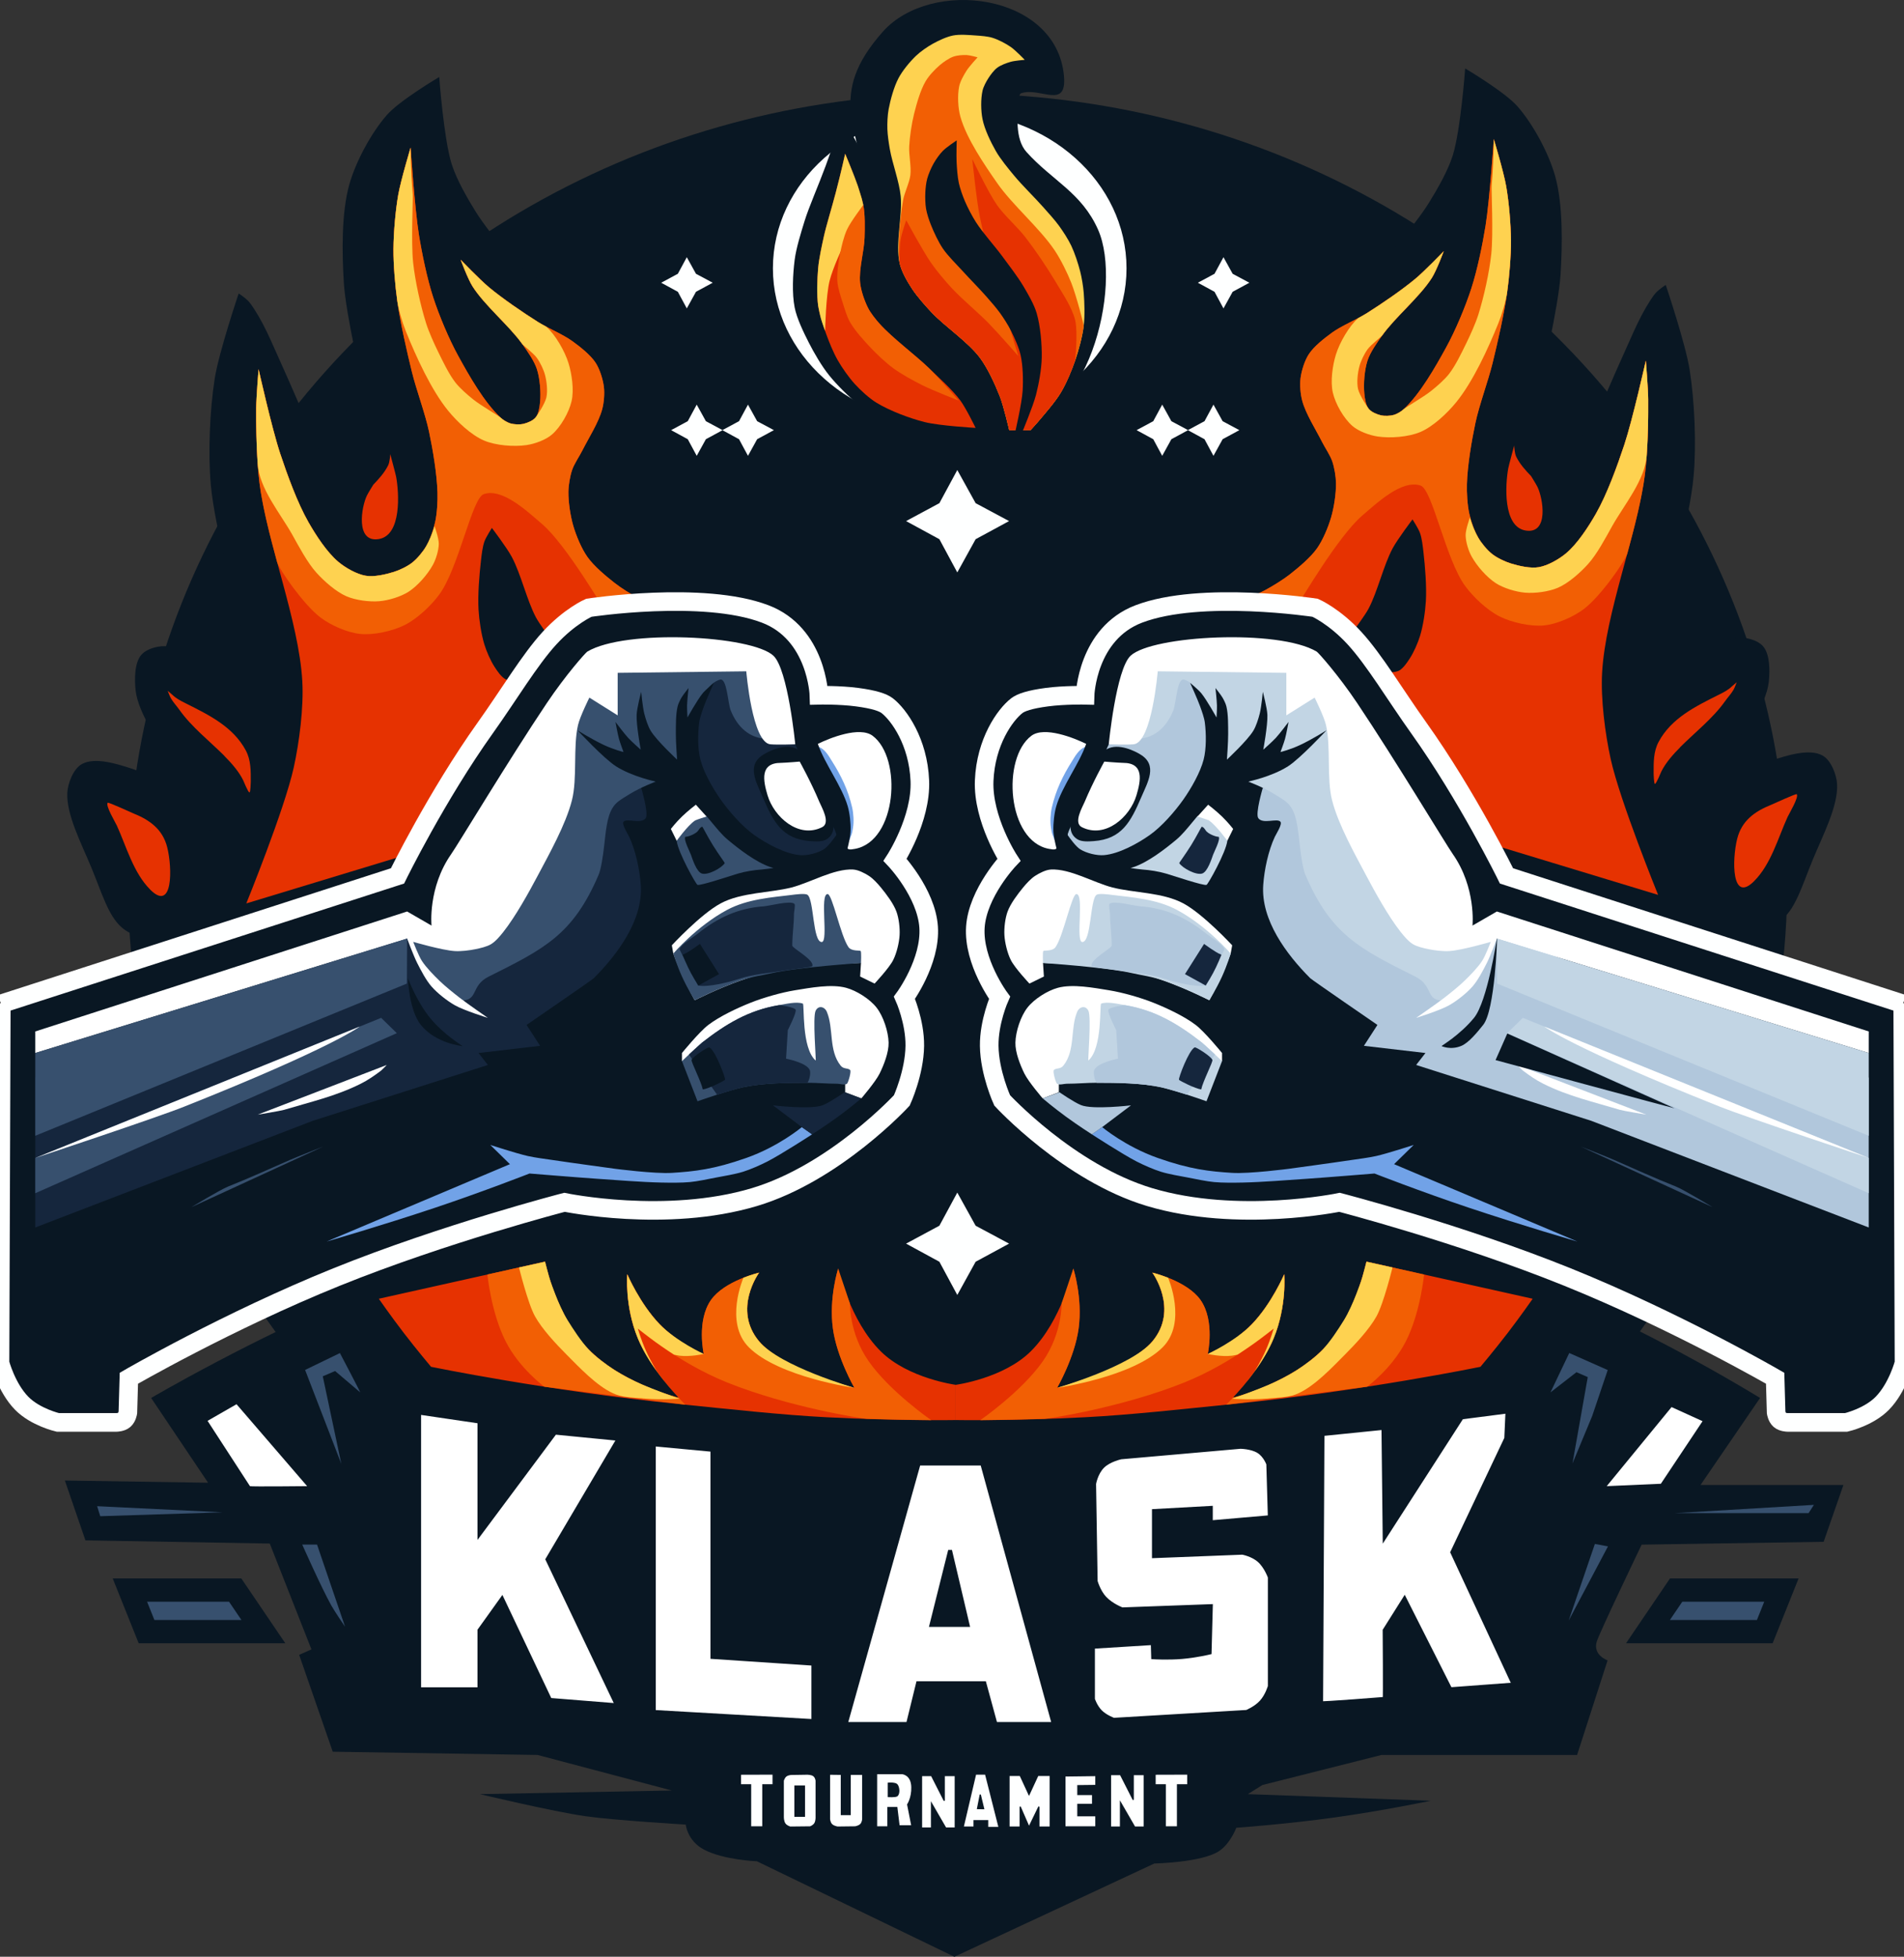 <svg id="eyhI76vta2G1" xmlns="http://www.w3.org/2000/svg" xmlns:xlink="http://www.w3.org/1999/xlink" viewBox="0 0 819.18 841.69" shape-rendering="geometricPrecision" text-rendering="geometricPrecision"><rect x="0" y="0" width="819.18" height="841.69" fill="#333333" stroke="none"/><g transform="translate(-100.012-104.136)"><ellipse rx="346.961" ry="329.403" transform="translate(512 483.767)" fill="#091723" stroke="#091723" stroke-width="20"/><g><path d="M511.633,944.323c0,0,86.037-40.123,86.037-40.123s20.444-.406,27.876-5.361c4.848-3.232,7.376-10.003,7.376-10.003s21.425-1.534,42.177-4.419c21.062-2.929,41.457-7.209,41.457-7.209s-78.678-2.846-78.678-2.846s6.285-3.923,6.285-3.923s51.238-12.924,51.238-12.924s84.141,0,84.141,0s13.125-40.689,13.125-40.689-6.424-2.214-4.67-8.06c1.163-3.876,19.329-41.717,19.329-41.717s78.294-1.221,78.294-1.221s8.513-24.444,8.513-24.444-61.485,0-61.485,0s25.617-37.432,25.617-37.432-41.622-25.836-87.303-45.217c-43.068-18.272-90.349-30.155-90.349-30.155s-36.263,7.336-71.313-.615c-34.114-7.739-67.041-30.771-67.041-30.771s-61.002,0-61.002,0-31.356,22.989-64.628,30.771c-33.819,7.91-69.562.615-69.562.615s-47.364,12.283-90.288,30.155c-47.368,19.722-90.736,45.217-90.736,45.217s24.5,36.46,24.5,36.46-61.618-.95-61.618-.95s8.846,25.741,8.846,25.741s79.314,1.373,79.314,1.373s17.927,45.526,17.927,45.526-5.283,2.348-5.283,2.348s14.445,41.662,14.445,41.662s88.144,1.403,88.144,1.403s57.748,15.284,57.748,15.284-82.589,1.563-82.589,1.563s31.208,7.448,45.249,9.47c12.615,1.816,43.327,3.629,43.327,3.629s.64,6.927,7.787,10.73c8.468,4.506,22.815,5.05,22.815,5.05s84.977,41.081,84.977,41.081s12.757-5.951,12.757-5.951" transform="translate(-1.004 1.506)" fill="#091723" stroke-width="2.048"/><path d="M189.313,715.303c0,0,12.464-7.151,12.464-7.151s30.373,35.244,30.373,35.244-24.335.259-24.595,0c0,0-18.241-28.093-18.241-28.093s12.464-7.151,12.464-7.151" fill="#fff" stroke-width="2.048"/><path d="M231.276,693.404c0,0,14.981-7.253,14.981-7.253s8.826,16.755,8.731,16.899c0,0-10.799-9.18-10.799-9.18s-5.303,2.269-5.303,2.269s7.984,37.692,7.984,37.692-15.593-40.427-15.593-40.427s14.981-7.253,14.981-7.253" transform="translate(0 0)" fill="#37506e" stroke-width="2.048"/><path d="M155.9,788.098c0,0,7.158,17.864,7.158,17.864s50.258,0,50.258,0-12.121-17.865-12.121-17.865-45.295 0-45.295 0s7.158,17.864,7.158,17.864" fill="#37506e" stroke="#091723" stroke-width="10"/><path d="M155.9,788.098c0,0,7.158,17.864,7.158,17.864s50.258,0,50.258,0-12.121-17.865-12.121-17.865-45.295 0-45.295 0s7.158,17.864,7.158,17.864" transform="matrix(-1 0 0 1 1022.352 0)" fill="#37506e" stroke="#091723" stroke-width="10"/><path d="M230.04,768.517c0,0,6.373,0,6.373,0s12.058,35.345,12.058,35.345-4.315-6.276-5.907-9.121c-4.257-7.608-12.524-26.224-12.524-26.224s6.373,0,6.373,0" transform="translate(0 0)" fill="#37506e" stroke-width="2.048"/><path d="M152.103,752.513c0,0-10.303-.5-10.303-.5s1.348,4.309,1.348,4.309s52.676-1.674,52.676-1.674-54.025-2.635-54.025-2.635" transform="translate(0 0)" fill="#37506e" stroke-width="2.048"/><path d="M786.192,768.259c0,0,5.638,1.041,5.638,1.041s-16.909,31.913-16.909,31.913s11.271-32.955,11.271-32.955s5.638,1.03,5.638,1.03" fill="#37506e" stroke-width="2.048"/><path d="M767.096,703.05c0,0,8.073-16.928,8.073-16.928s16.553,7.329,16.553,7.329-6.679,19.763-6.679,19.763-8.467,20.435-8.483,20.418c0,0,6.571-37.149,6.571-37.149s-4.857-2.113-4.857-2.113-11.176,8.679-11.176,8.679" transform="translate(0 0)" fill="#37506e" stroke-width="2.048"/><path d="M819.185,709.382c0,0,13.339,6.066,13.339,6.066s-17.94,26.916-17.94,26.916-23.297,1.032-23.297,1.032s27.899-34.014,27.899-34.014s13.339,6.066,13.339,6.066" transform="translate(0 0)" fill="#fff" stroke-width="2.048"/><path d="M880.427,751.442c0,0-2.294,3.568-2.294,3.568s-57.673,0-57.673,0s59.967-3.568,59.967-3.568-2.294,3.568-2.294,3.568" fill="#37506e" stroke-width="2.048"/></g><g><path d="M505.003,319.592c0,0-12.932,6.952-12.932,6.952s12.932,7.032,12.932,7.032s6.961,12.915,6.961,12.915s7.13-12.915,7.13-12.915s12.983-7.032,12.983-7.032-12.983-6.952-12.983-6.952-7.13-12.879-7.13-12.879-6.961,12.879-6.961,12.879-12.932,6.952-12.932,6.952" transform="translate(-.074 1.738)" fill="#feffff" stroke="#feffff" stroke-width="2.048"/><path d="M505.003,319.592c0,0-12.932,6.952-12.932,6.952s12.932,7.032,12.932,7.032s6.961,12.915,6.961,12.915s7.13-12.915,7.13-12.915s12.983-7.032,12.983-7.032-12.983-6.952-12.983-6.952-7.13-12.879-7.13-12.879-6.961,12.879-6.961,12.879-12.932,6.952-12.932,6.952" transform="translate(-.074 312.535)" fill="#feffff" stroke="#feffff" stroke-width="2.048"/><path d="M505.003,319.592c0,0-12.932,6.952-12.932,6.952s12.932,7.032,12.932,7.032s6.961,12.915,6.961,12.915s7.13-12.915,7.13-12.915s12.983-7.032,12.983-7.032-12.983-6.952-12.983-6.952-7.13-12.879-7.13-12.879-6.961,12.879-6.961,12.879-12.932,6.952-12.932,6.952" transform="matrix(.5 0 0 0.5 165.846 125.892)" fill="#feffff" stroke="#feffff" stroke-width="2.048"/><path d="M505.003,319.592c0,0-12.932,6.952-12.932,6.952s12.932,7.032,12.932,7.032s6.961,12.915,6.961,12.915s7.13-12.915,7.13-12.915s12.983-7.032,12.983-7.032-12.983-6.952-12.983-6.952-7.13-12.879-7.13-12.879-6.961,12.879-6.961,12.879-12.932,6.952-12.932,6.952" transform="matrix(.5 0 0 0.5 139.526 62.484)" fill="#feffff" stroke="#feffff" stroke-width="2.048"/><path d="M505.003,319.592c0,0-12.932,6.952-12.932,6.952s12.932,7.032,12.932,7.032s6.961,12.915,6.961,12.915s7.13-12.915,7.13-12.915s12.983-7.032,12.983-7.032-12.983-6.952-12.983-6.952-7.13-12.879-7.13-12.879-6.961,12.879-6.961,12.879-12.932,6.952-12.932,6.952" transform="matrix(.5 0 0 0.5 370.425 62.484)" fill="#feffff" stroke="#feffff" stroke-width="2.048"/><path d="M505.003,319.592c0,0-12.932,6.952-12.932,6.952s12.932,7.032,12.932,7.032s6.961,12.915,6.961,12.915s7.13-12.915,7.13-12.915s12.983-7.032,12.983-7.032-12.983-6.952-12.983-6.952-7.13-12.879-7.13-12.879-6.961,12.879-6.961,12.879-12.932,6.952-12.932,6.952" transform="matrix(.5 0 0 0.5 366.118 125.892)" fill="#feffff" stroke="#feffff" stroke-width="2.048"/><path d="M505.003,319.592c0,0-12.932,6.952-12.932,6.952s12.932,7.032,12.932,7.032s6.961,12.915,6.961,12.915s7.13-12.915,7.13-12.915s12.983-7.032,12.983-7.032-12.983-6.952-12.983-6.952-7.13-12.879-7.13-12.879-6.961,12.879-6.961,12.879-12.932,6.952-12.932,6.952" transform="matrix(.5 0 0 0.5 143.794 125.892)" fill="#feffff" stroke="#feffff" stroke-width="2.048"/><path d="M505.003,319.592c0,0-12.932,6.952-12.932,6.952s12.932,7.032,12.932,7.032s6.961,12.915,6.961,12.915s7.13-12.915,7.13-12.915s12.983-7.032,12.983-7.032-12.983-6.952-12.983-6.952-7.13-12.879-7.13-12.879-6.961,12.879-6.961,12.879-12.932,6.952-12.932,6.952" transform="matrix(.5 0 0 0.5 344.067 125.892)" fill="#feffff" stroke="#feffff" stroke-width="2.048"/></g><g transform="translate(0 0)"><ellipse rx="47.642" ry="56.887" transform="matrix(1.517 0 0 1.134 508.619 219.555)" fill="#feffff" stroke="#feffff" stroke-width="5"/><g><path d="M463.633,170.271c0,0,6.489,15.156,7.811,22.048.794,4.141.667,9.83.541,14.045-.175,5.843-2.516,13.578-1.915,19.393.349,3.377,1.863,7.766,3.392,10.797c1.143,2.265,3.283,4.951,4.983,6.834c5.751,6.373,15.091,13.181,21.275,19.136c4.182,4.027,10.012,9.23,13.475,13.888c2.414,3.247,6.564,11.781,6.564,11.781s-15.528-.88-21.954-2.506c-6.474-1.638-14.951-4.825-20.655-8.296-3.167-1.927-6.857-5.332-9.359-8.066-2.56-2.798-5.492-6.976-7.373-10.269-1.813-3.173-3.673-7.71-4.915-11.147-1.292-3.574-2.954-8.416-3.481-12.18-.68-4.856-.438-11.461,0-16.345.366-4.078,1.553-9.429,2.428-13.429c1.048-4.791,3.33-12.056,5.148-18.99c2.281-8.695,4.037-16.695,4.037-16.695" transform="matrix(1.764 0 0 1.25-355.465-58.273)" fill="#091723" stroke-width="3"/><path d="M463.633,170.271c0,0,6.489,15.156,7.811,22.048.794,4.141.667,9.83.541,14.045-.175,5.843-2.516,13.578-1.915,19.393.349,3.377,1.863,7.766,3.392,10.797c1.143,2.265,3.283,4.951,4.983,6.834c5.751,6.373,15.091,13.181,21.275,19.136c4.182,4.027,10.012,9.23,13.475,13.888c2.414,3.247,6.564,11.781,6.564,11.781s-15.528-.88-21.954-2.506c-6.474-1.638-14.951-4.825-20.655-8.296-3.167-1.927-6.857-5.332-9.359-8.066-2.56-2.798-5.492-6.976-7.373-10.269-1.813-3.173-3.673-7.71-4.915-11.147-1.292-3.574-2.954-8.416-3.481-12.18-.68-4.856-.438-11.461,0-16.345.366-4.078,1.553-9.429,2.428-13.429c1.048-4.791,3.33-12.056,5.148-18.99c2.281-8.695,4.037-16.695,4.037-16.695" transform="translate(0 0)" fill="#e63201" stroke-width="3"/><path d="M463.633,170.271c0,0,4.062,9.665,5.473,13.871.453,1.352,1.686,5.476,1.686,5.476s.651,2.7.651,2.7-11.77,22.118-14.458,32.423c-1.652,6.331-1.98,21.719-1.98,21.719s-1.345-3.685-1.791-5.287c-.451-1.62-1.15-5.13-1.194-5.444-.68-4.856-.438-11.461,0-16.345.366-4.078,1.553-9.429,2.428-13.429c1.048-4.791,3.33-12.056,5.148-18.99c2.281-8.695,4.037-16.695,4.037-16.695" transform="translate(0 0)" fill="#fed250" stroke-width="0.1"/><path d="M471.443,192.319c.794,4.141.667,9.83.541,14.045-.175,5.843-2.516,13.578-1.915,19.393.349,3.377,1.863,7.766,3.392,10.797c1.143,2.265,3.283,4.951,4.983,6.834c5.751,6.373,15.091,13.181,21.275,19.136c4.003,3.855,12.726,13.919,12.726,13.919s-11.073-4.333-15.623-6.613c-3.884-1.947-9-4.736-12.503-7.306-3.182-2.335-7.034-5.971-9.742-8.842-2.903-3.078-6.751-7.306-8.854-10.978-1.326-2.316-2.346-5.776-3.144-8.323-.848-2.706-2.091-6.34-2.302-9.168-.268-3.588.484-8.404,1.16-11.939.612-3.202,1.641-7.482,3.012-10.44c1.593-3.438,6.995-10.515,6.995-10.515" transform="translate(0 0)" fill="#f25f04" stroke-width="0.1"/></g><path d="M538.214,154.011c.853-2.132-.688-9.164,1.15-9.777c8.267-2.756,19.744,7.266,18.404-7.476-3.228-35.509-57.167-42.334-77.928-18.979-24.662,27.745-9.572,41.893-7.044,69.7c1.57,17.265-4.183,33.511,4.702,49.504c5.12,9.216,20.033,17.535,27.359,24.861c6.902,6.902,18.688,24.565,29.043,25.305c33.668,2.405,49.436-59.721,38.533-84.254-7.095-15.963-19.671-21.025-30.769-33.357-5.148-5.72-3.738-15.922-3.738-23.004" transform="translate(0 0)" fill="#091723" stroke-width="2.048"/><g><path d="M534.222,289.171c0,0,9.168-.007,9.168-.007s2.247-2.431,3.158-3.518c3.079-3.676,7.364-8.489,9.837-12.597c2.352-3.908,4.726-9.565,6.21-13.877c1.495-4.342,3.119-10.3,3.674-14.858.518-4.256.352-10.019,0-14.293-.227-2.759-.828-6.42-1.51-9.102-.867-3.409-2.332-7.901-3.838-11.08-1.294-2.731-3.503-6.134-5.276-8.582-1.845-2.548-4.692-5.646-6.775-8.003-3.694-4.177-9.051-9.363-12.609-13.656-2.517-3.038-5.888-7.13-7.837-10.56-2.191-3.856-4.82-9.297-5.69-13.646-.72-3.598-.795-8.649,0-12.231.386-1.739,1.551-3.88,2.512-5.38.957-1.493,2.398-3.451,3.82-4.511c1.533-1.143,3.997-2.037,5.837-2.558c1.748-.495,5.998-.84,5.998-.84s-3.984-4.137-5.998-5.528c-2.182-1.507-5.373-3.168-7.905-3.955-2.043-.635-4.929-.838-7.064-.986-2.959-.206-6.976-.569-9.887,0-2.747.537-6.195,2.16-8.645,3.515-2.383,1.318-5.405,3.415-7.367,5.304-2.621,2.522-5.763,6.341-7.458,9.56-1.966,3.734-3.475,9.26-4.249,13.408-.468,2.509-.603,5.94-.526,8.491.079,2.606.606,6.058,1.059,8.625c1.079,6.119,4.059,13.997,4.66,20.181.83,8.533-2.359,20.422-.465,28.784.856,3.778,3.328,8.012,5.467,11.241c2.131,3.216,5.56,7.092,8.203,9.902c5.856,6.224,15.634,12.658,20.788,19.474c3.442,4.553,6.648,11.59,8.729,16.905c1.634,4.174,3.981,14.401,3.981,14.401" fill="#fed250" stroke-width="0.5"/><path d="M534.222,289.171c0,0,9.168-.007,9.168-.007s2.247-2.431,3.158-3.518c3.079-3.676,7.364-8.489,9.837-12.597c2.352-3.908,4.726-9.565,6.21-13.877c1.495-4.342,3.119-10.3,3.674-14.858.068-.561-3.216-13.15-5.348-18.528-1.736-4.381-4.542-10.065-7.166-13.98-6.347-9.471-18.191-19.523-24.692-28.889-5.589-8.052-13.192-19.136-15.846-28.571-1.055-3.75-1.307-9.152-.545-12.972.44-2.206,1.966-4.894,3.166-6.796c1.201-1.902,4.775-5.783,4.775-5.783s-3.273-.919-4.717-.98c-1.729-.073-4.096.114-5.726.693-1.96.696-4.282,2.345-5.865,3.694-2.092,1.783-4.658,4.51-6.05,6.881-2.26,3.851-3.885,9.699-4.967,14.031-1.025,4.106-1.867,9.725-2.097,13.951-.203,3.714.946,8.696.499,12.389-.412,3.393-2.595,7.574-3.167,10.943-1.351,7.961-2.608,21.848-1.469,26.875.856,3.778,3.328,8.012,5.467,11.241c2.131,3.216,5.56,7.092,8.203,9.902c5.856,6.224,15.634,12.658,20.788,19.474c3.442,4.553,6.648,11.59,8.729,16.905c1.634,4.174,3.981,14.401,3.981,14.401" fill="#f25f04" stroke-width="0.5"/><path d="M534.222,289.171c0,0,9.168-.007,9.168-.007s2.247-2.431,3.158-3.518c3.079-3.676,7.364-8.489,9.837-12.597c2.352-3.908,4.726-9.565,6.21-13.877.032-.093,1.219-12.276 0-17.331-1.32-5.473-5.682-11.86-8.552-16.704-3.517-5.936-8.694-13.574-12.921-19.027-3.394-4.379-9.046-9.307-12.208-13.856-3.83-5.509-10.581-19.704-10.581-19.704s1.757,17.52,3.253,24.904c3.698,18.253,16.552,59.831,16.552,59.831s-8.841-10.085-12.855-14.196c-4.52-4.629-11.232-10.115-15.637-14.854-2.923-3.144-6.625-7.537-9.073-11.063-3.628-5.225-10.662-18.327-10.662-18.327s-1.971,5.663-2.391,8.187c-.504,3.033-.635,9.491-.466,10.238.856,3.778,3.328,8.012,5.467,11.241c2.131,3.216,5.56,7.092,8.203,9.902c5.856,6.224,15.634,12.658,20.788,19.474c3.442,4.553,6.648,11.59,8.729,16.905c1.634,4.174,3.981,14.401,3.981,14.401" fill="#e63201" stroke-width="0.5"/><path d="M505.645,169.057c1.575-1.616,5.987-4.549,5.987-4.549s-.189,6.462-.051,9.226c.137,2.748.376,6.433.96,9.122.528,2.431,1.654,5.577,2.633,7.864c1.21,2.829,3.121,6.483,4.787,9.07c2.956,4.591,7.892,10.005,11.137,14.397c2.859,3.868,6.788,8.965,9.245,13.1c1.964,3.305,4.581,7.806,5.665,11.494c1.638,5.57,2.317,13.421,2.204,19.226-.094,4.837-1.245,11.254-2.458,15.937-1.295,5.003-5.966,16.161-5.966,16.161s-3.042.065-3.042.065s2.908-12.472,3.246-17.928c.283-4.564.137-10.753-.842-15.219-.745-3.401-2.7-7.683-4.264-10.793-1.186-2.358-3.099-5.333-4.641-7.475-1.638-2.274-4.114-5.085-5.965-7.19-2.924-3.325-7.092-7.513-10.063-10.796-2.615-2.89-6.394-6.53-8.574-9.761-1.903-2.819-3.839-6.966-5.101-10.124-.808-2.02-1.733-4.797-2.1-6.942-.355-2.072-.412-4.899-.318-6.999.08-1.792.332-4.194.805-5.924.561-2.054,1.703-4.688,2.751-6.541.991-1.753,2.549-3.984,3.959-5.421c1.581-1.611,5.992-4.549,5.992-4.549" transform="translate(0 0)" fill="#091723" stroke-width="0.5"/></g></g><g transform="translate(0 0)"><path d="M280.153,713.652c0,0,0-2.08,0-2.08s26.32,3.876,26.32,3.876s0,47.984,0,47.984s32.232-43.25,32.232-43.25s27.762,2.717,27.762,2.717-30.706,52.005-30.706,52.005s30.002,62.95,30.002,62.95-29.248-2.34-29.248-2.34-20.53-43.325-20.53-43.325-9.513,13.284-9.513,13.284s0,25.471,0,25.471-26.32,0-26.32,0s0-117.293,0-117.293" transform="translate(0 0)" fill="#fff" stroke="#091723" stroke-width="2.048"/><path d="M381.119,725.21c0,0,25.58,2.392,25.58,2.392s0,89.102,0,89.102s43.431,2.889,43.431,2.889s0,25.048,0,25.048-69.011-3.961-69.011-3.961s0-115.47,0-115.47s25.58,2.392,25.58,2.392" fill="#fff" stroke="#091723" stroke-width="2.048"/><path d="M463.633,845.874L495.125,733.484h27.608l30.872,112.389h-25.443l-4.775-17.515h-28.262l-4.297,17.515h-27.196Zm45.136-74.034l-7.774,31.066h15.103l-7.328-31.066Z" fill="#fff" stroke="#091723" stroke-width="2.048"/><path d="M620.779,759.154c0,0,25.751-2.232,25.751-2.232s-.669-23.091-.669-23.091-1.301-3.742-4.322-5.605c-3.085-1.902-7.893-1.925-7.893-1.925s-51.37,4.518-51.37,4.518-5.086,1.066-7.961,3.899c-2.98,2.938-3.752,7.646-3.752,7.646s.669,42.0.669,42s1.233,4.463,3.978,7.367c3.015,3.19,7.567,4.848,7.567,4.848s38.002-1.384,38.002-1.384-.52,19.623-.52,19.623-5.857,1.392-11.753,1.887c-6.066.509-12.176.121-12.176.121s-.179-6.133-.179-6.133-26.092,1.615-26.092,1.615s0,22.757,0,22.757s1.042,3.288,3.309,5.535c2.279,2.258,5.784,3.475,5.784,3.475s57.31-3.395,57.31-3.395s3.942-1.609,6.41-4.353c2.563-2.849,3.657-6.836,3.657-6.836s0-46.957,0-46.957-1.576-4.566-4.602-7.278c-2.939-2.634-7.33-3.415-7.33-3.415s-37.932,1.48-37.932,1.48s0-19.06,0-19.06s24.113-1.326,24.113-1.326s0,6.22,0,6.22" transform="translate(0 0)" fill="#fff" stroke="#091723" stroke-width="2.05"/><path d="M668.817,720.826c0,0,26.584-2.699,26.584-2.699s.518,46.581.518,46.581s32.876-51.056,32.876-51.056s19.978-2.58,19.978-2.58-.528,11.828-.528,11.828-23.186,48.94-23.186,48.94s26.499,57.046,26.499,57.046-27.69,2.059-27.69,2.059-19.581-38.755-19.581-38.755-8.367,13.284-8.367,13.284.225,29.44,0,29.59c0,0-27.494,2.196-27.69,1.844c0,0,.588-116.082.588-116.082s26.584-2.699,26.584-2.699" fill="#fff" stroke="#091723" stroke-width="2.048"/></g><g transform="translate(-1 0)"><path d="M422.575,867.82c0,0,0-.532,0-.532s14.06-.041,14.06-.041s0,4.603,0,4.603-4.424,0-4.424,0s0,18.098,0,18.098-5.255,0-5.255,0s0-18.098,0-18.098-4.381,0-4.381,0s0-4.603,0-4.603" transform="translate(-3 0)" fill="#feffff" stroke="#091723" stroke-width="0.5"/><path d="M441.01,870.01c0,0,.337-1.31,1.194-1.959.897-.68,2.315-.7,2.315-.7l6.776-.103c0,0,1.812-.014,2.723.639c1.011.724,1.131,2.123,1.131,2.123v15.159c0,0,.088,1.639-.562,2.695-.63,1.023-1.999,1.465-1.999,1.465l-8.578.089c0,0-1.548-.376-2.278-1.41-.769-1.089-.722-2.838-.722-2.838l0-15.159Zm5.026,14.854h4.091v-12.635l-4.091-.004v12.639Z" transform="matrix(1 0 0 1.028-3-24.266)" fill="#feffff" stroke="#091723" stroke-width="0.5"/><path d="M460.895,867.289c0,0,5.094.062,5.094.062s0,17.307,0,17.307s3.805,0,3.805,0s0-17.307,0-17.307s5.401,0,5.401,0s0,19.231,0,19.231-.061,1.45-.868,2.285c-.822.849-2.391,1.083-2.391,1.083s-7.568.089-7.568.089-1.642-.227-2.522-1.103c-.856-.852-.95-2.353-.95-2.353s0-19.293,0-19.293" transform="translate(-3 0)" fill="#feffff" stroke="#091723" stroke-width="0.5"/><path d="M492.164,868.23c0,0,4.024.244,4.171,5.603.123,4.5-1.803,7.254-1.803,7.254l1.803,8.862h-5.506l-.961-7.597h-3.832v8.006h-4.888v-22.127h11.016Zm-5.976,3.995v5.544c0,0,2.913.147,3.66-.26c1.324-.722.974-3.894.02-4.752-.856-.771-3.68-.532-3.68-.532Z" transform="matrix(1 0 0 1.035-3-31.575)" fill="#feffff" stroke="#091723" stroke-width="0.5"/><path d="M580.085,889.512c0,0-4.286,0-4.286,0s0-22.556,0-22.556s4.286,0,4.286,0s5.494,10.812,5.494,10.812s0-10.812,0-10.812s4.724,0,4.724,0s0,22.556,0,22.556-4.095,0-4.095,0-6.123-10.594-6.123-10.594s0,10.594,0,10.594-4.286,0-4.286,0" transform="translate(-78.303 0.93)" fill="#feffff" stroke="#091723" stroke-width="0.5"/><path d="M516.097,890.038h-4.693l5.353-22.79h4.28l5.825,22.967h-4.912v-2.935h-5.853l-0,2.758Zm1.486-7.946l2.64.04-1.46-6.06-1.18,6.02Z" transform="translate(4 0)" fill="#feffff" stroke="#091723" stroke-width="0.5"/><path d="M532.141,889.949c0,0,0-22.129,0-22.129s4.785,0,4.785,0s3.811,8.215,3.811,8.215s3.811-8.215,3.811-8.215s5.317,0,5.317,0s0,22.129,0,22.129-4.886 0-4.886 0s0-8.725,0-8.725-4.242,8.725-4.242,8.725-3.811-8.725-3.811-8.725s0,8.725,0,8.725-4.785,0-4.785,0s0-1.015,0-1.015" transform="matrix(1 0 0 1.004 3-3.475)" fill="#feffff" stroke="#091723" stroke-width="0.5"/><path d="M568.653,867.887c0,0-12.471.164-12.471.164s0,21.899,0,21.899s13.319-0,13.319-0s0-4.78,0-4.78-7.761,0-7.761,0s0-4.897,0-4.897s6.348,0,6.348,0s0-4.236,0-4.236-6.348,0-6.348,0s0-3.811,0-3.811s7.761-.089,7.761-.089s0-4.25,0-4.25-13.319.164-13.319.164" transform="translate(3 0)" fill="#feffff" stroke="#091723" stroke-width="0.5"/><path d="M580.085,889.512c0,0-4.286,0-4.286,0s0-22.556,0-22.556s4.286,0,4.286,0s5.494,10.812,5.494,10.812s0-10.812,0-10.812s4.724,0,4.724,0s0,22.556,0,22.556-4.095,0-4.095,0-6.123-10.594-6.123-10.594s0,10.594,0,10.594-4.286,0-4.286,0" transform="translate(3 0.525)" fill="#feffff" stroke="#091723" stroke-width="0.5"/><path d="M422.575,867.82c0,0,0-.532,0-.532s14.06-.041,14.06-.041s0,4.603,0,4.603-4.424,0-4.424,0s0,18.098,0,18.098-5.255,0-5.255,0s0-18.098,0-18.098-4.381,0-4.381,0s0-4.603,0-4.603" transform="translate(175.403 0)" fill="#feffff" stroke="#091723" stroke-width="0.5"/></g><g><g transform="translate(0 0)"><path d="M262.996,662.787c0,0,71.521-15.955,71.521-15.955s4.727,23.3,18.312,37.322c14.901,15.379,39.194,21.199,39.189,21.18c0,0-12.134-12.25-17.598-25.561-5.736-13.975-4.522-27.528-4.522-27.528s5.338,12.541,13.862,21.432c7.895,8.235,19.023,12.871,19.023,12.871.031-.031-3.176-14.184,3.097-23.194c5.759-8.271,20.744-11.798,20.744-11.798s-11.562,15.746-.011,29.559c10.033,11.997,40.995,19.995,40.995,19.995s-7.55-13.059-9.244-25.522c-1.792-13.179,2.266-25.801,2.266-25.801s4.941,22.389,18.36,35.657c11.77,11.639,32.234,14.372,32.234,14.372s0,15.143,0,15.143-23.663.438-55.569-1.202c-19.603-1.008-42.126-3.532-64.05-5.73-55.407-5.553-106.134-15.969-106.134-15.969s-6.113-7.251-11.792-14.647c-5.558-7.239-10.684-14.626-10.684-14.626s71.521-15.955,71.521-15.955" transform="translate(0 0)" fill="#e63201" stroke-width="0"/><path d="M334.517,646.832c0,0,4.727,23.3,18.312,37.322c14.901,15.379,39.194,21.199,39.189,21.18c0,0-12.134-12.25-17.598-25.561-5.736-13.975-4.522-27.528-4.522-27.528s5.338,12.541,13.862,21.432c7.895,8.235,19.023,12.871,19.023,12.871.031-.031-3.176-14.184,3.097-23.194c5.759-8.271,20.744-11.798,20.744-11.798s-11.562,15.746-.011,29.559c10.033,11.997,40.995,19.995,40.995,19.995s-7.55-13.059-9.244-25.522c-1.792-13.179,2.266-25.801,2.266-25.801s5.053,15.03,5.053,15.03-.312,12.827,8.03,24.797c9.113,13.077,26.949,25.394,26.949,25.394s-13.245-.139-27.744-.575c-1.799-.054-33.59-5.004-60.022-15.622-21.285-8.55-38.477-23.224-38.477-23.224s2.213,8.729,7.282,16.76c5.201,8.238,13.16,16.007,13.16,16.007s-60.648-7.737-60.648-7.737-10.715-7.821-16.645-19.503c-6.305-12.423-7.847-28.752-7.847-28.752s24.795-5.531,24.795-5.531" transform="translate(0 0)" fill="#f25f04"/><path d="M419.861,653.757c3.798-1.502,6.763-2.2,6.763-2.2s-11.562,15.746-.011,29.559c9.004,10.767,40.995,19.995,40.995,19.995s-32.452-4.595-45.365-17.401c-10.764-10.676-2.382-29.953-2.382-29.953" transform="translate(0 0)" fill="#fed250"/><path d="M382.56,693.949c-2.988-4.154-6.052-9.087-8.141-14.177-5.736-13.975-4.522-27.528-4.522-27.528s5.338,12.541,13.862,21.432c7.03,7.333,19.023,12.871,19.023,12.871s-5.799,1.308-10.42.727c-.836-.105-2.392-.46-2.392-.46s-4.006-2.595-7.818-5.346c-3.23-2.332-7.734-5.88-7.734-5.88s1.371,4.795,3.392,9.353c2.049,4.621,4.748,9.007,4.748,9.007" transform="translate(0 0)" fill="#fed250" stroke-width="0"/><path d="M392.363,705.762c0,0-7.3.582-14.421,0-7.2-.589-10.289-.544-14.221-2.342-7.113-3.254-14.512-11.149-20.03-16.694-4.48-4.502-10.372-10.788-13.476-16.33-3.114-5.559-6.905-21.075-6.905-21.075s11.206-2.489,11.206-2.489s1.252,4.809,1.781,6.655c.659,2.301,1.82,5.289,2.681,7.522c1.31,3.401,3.26,7.8,5.18,10.898c2.492,4.022,5.926,9.287,9.168,12.733c2.841,3.019,7.44,6.436,10.92,8.688c3.59,2.323,8.38,4.759,12.247,6.425c4.729,2.038,12.108,4.743,15.87,6.007" transform="translate(0 0)" fill="#fed250" stroke-width="0.5"/></g><g transform="matrix(-1 0 0 1 1022.434 0)"><path d="M262.996,662.787c0,0,71.521-15.955,71.521-15.955s4.727,23.3,18.312,37.322c14.901,15.379,39.194,21.199,39.189,21.18c0,0-12.134-12.25-17.598-25.561-5.736-13.975-4.522-27.528-4.522-27.528s5.338,12.541,13.862,21.432c7.895,8.235,19.023,12.871,19.023,12.871.031-.031-3.176-14.184,3.097-23.194c5.759-8.271,20.744-11.798,20.744-11.798s-11.562,15.746-.011,29.559c10.033,11.997,40.995,19.995,40.995,19.995s-7.55-13.059-9.244-25.522c-1.792-13.179,2.266-25.801,2.266-25.801s4.941,22.389,18.36,35.657c11.77,11.639,32.234,14.372,32.234,14.372s0,15.143,0,15.143-23.663.438-55.569-1.202c-19.603-1.008-42.126-3.532-64.05-5.73-55.407-5.553-106.134-15.969-106.134-15.969s-6.113-7.251-11.792-14.647c-5.558-7.239-10.684-14.626-10.684-14.626s71.521-15.955,71.521-15.955" transform="translate(0 0)" fill="#e63201" stroke-width="0"/><path d="M334.517,646.832c0,0,4.727,23.3,18.312,37.322c14.901,15.379,39.194,21.199,39.189,21.18c0,0-12.134-12.25-17.598-25.561-5.736-13.975-4.522-27.528-4.522-27.528s5.338,12.541,13.862,21.432c7.895,8.235,19.023,12.871,19.023,12.871.031-.031-3.176-14.184,3.097-23.194c5.759-8.271,20.744-11.798,20.744-11.798s-11.562,15.746-.011,29.559c10.033,11.997,40.995,19.995,40.995,19.995s-7.55-13.059-9.244-25.522c-1.792-13.179,2.266-25.801,2.266-25.801s5.053,15.03,5.053,15.03-.312,12.827,8.03,24.797c9.113,13.077,26.949,25.394,26.949,25.394s-13.245-.139-27.744-.575c-1.799-.054-33.59-5.004-60.022-15.622-21.285-8.55-38.477-23.224-38.477-23.224s2.213,8.729,7.282,16.76c5.201,8.238,13.16,16.007,13.16,16.007s-60.648-7.737-60.648-7.737-10.715-7.821-16.645-19.503c-6.305-12.423-7.847-28.752-7.847-28.752s24.795-5.531,24.795-5.531" transform="translate(0 0)" fill="#f25f04"/><path d="M419.861,653.757c3.798-1.502,6.763-2.2,6.763-2.2s-11.562,15.746-.011,29.559c9.004,10.767,40.995,19.995,40.995,19.995s-32.452-4.595-45.365-17.401c-10.764-10.676-2.382-29.953-2.382-29.953" transform="translate(0 0)" fill="#fed250"/><path d="M382.56,693.949c-2.988-4.154-6.052-9.087-8.141-14.177-5.736-13.975-4.522-27.528-4.522-27.528s5.338,12.541,13.862,21.432c7.03,7.333,19.023,12.871,19.023,12.871s-5.799,1.308-10.42.727c-.836-.105-2.392-.46-2.392-.46s-4.006-2.595-7.818-5.346c-3.23-2.332-7.734-5.88-7.734-5.88s1.371,4.795,3.392,9.353c2.049,4.621,4.748,9.007,4.748,9.007" transform="translate(0 0)" fill="#fed250" stroke-width="0"/><path d="M392.363,705.762c0,0-7.3.582-14.421,0-7.2-.589-10.289-.544-14.221-2.342-7.113-3.254-14.512-11.149-20.03-16.694-4.48-4.502-10.372-10.788-13.476-16.33-3.114-5.559-6.905-21.075-6.905-21.075s11.206-2.489,11.206-2.489s1.252,4.809,1.781,6.655c.659,2.301,1.82,5.289,2.681,7.522c1.31,3.401,3.26,7.8,5.18,10.898c2.492,4.022,5.926,9.287,9.168,12.733c2.841,3.019,7.44,6.436,10.92,8.688c3.59,2.323,8.38,4.759,12.247,6.425c4.729,2.038,12.108,4.743,15.87,6.007" transform="translate(0 0)" fill="#fed250" stroke-width="0.5"/></g></g><g transform="translate(0 0)"><path d="M606.614,361.501c94.046-26.87,28.962-79.339,41.401-104.216c11.615-23.231,41.024-33.618,53.971-48.937c4.112-4.866,9.429-11.54,12.794-16.95c3.619-5.817,8.217-13.86,10.269-20.396c3.396-10.819,5.345-37.417,5.345-37.417s17.008,10.047,22.506,16.317c6.71,7.651,13.382,20.036,16.156,29.828c3.484,12.3,3.174,29.789,2.369,42.547-.865,13.697-8.267,44.993-8.267,44.993s19.119,26.496,19.119,26.496s12.6-29.351,18.292-41.799c1.135-2.482,3.37-7.759,5.86-12.454c2.371-4.473,5.006-8.407,5.88-9.316c1.958-2.037,4.38-3.49,4.38-3.49s8.526,25.299,10.292,36.554c2.131,13.587,2.924,32.116,1.682,45.813-1.681,18.533-10.974,51.823-16.649,73.89-3.306,12.854-4.542,21.963-4.542,21.963s15.646-8.353,21.937-12.599c5.54-3.739,10.949-12.531,17.518-13.764c3.576-.671,9.206.789,11.603,3.526c3.052,3.485,2.974,10.629,2.503,15.237-.513,5.02-3.452,11.364-6.029,15.703-2.746,4.624-8.481,9.284-11.62,13.651-4.564,6.348-11.172,14.849-13.429,22.335-1.24,4.114-.633,14.308-.633,14.308s7.779-15.312,12.99-20.338c4.993-4.817,13.326-9.593,19.922-11.741c6.277-2.044,16.122-5.32,21.903-2.131c3.672,2.026,6.104,8.3,6.275,12.49.38,9.343-5.894,21.3-10.394,32.148-4.489,10.823-7.198,20.542-12.948,25.574-9.426,8.248-28.959,6.193-40.876,6.193-60.964,0-92.653-29.108-128.823-74.321-19.781-24.726-50.824-45.862-75.56-65.65" transform="translate(0 0)" fill="#091723" stroke-width="2.048"/><path d="M854.738,483.111c7.238-7.238,10.225-18.454,14.353-27.534.616-1.356,4.961-8.554,3.954-9.813-.292-.365-9.956,4.129-10.984,4.54-7.151,2.86-12.709,6.897-14.646,14.646-2.229,8.914-2.499,28.002,7.338,18.17" transform="translate(0 0)" fill="#e63201" stroke-width="2.048"/><path d="M822.784,425.626c6.376-6.376,14.215-12.499,19.413-19.863c1.239-1.756,2.575-3.098,3.658-4.955.522-.895,1.35-3.204,1.35-3.204s-1.708,1.427-2.026,1.744c-1.581,1.581-3.75,2.663-5.739,3.658-9.957,4.979-20.405,10.089-25.828,20.257-2.234,4.188-2.138,8.77-2.138,13.392c0,.363.124,4.78.563,4.67.673-.168,2.428-4.687,2.757-5.346c1.914-3.827,5.104-7.411,8.103-10.41" fill="#e63201" stroke-width="2.048"/><path d="M758.843,309.09c0,0,2.025,3.241,2.62,4.432c2.407,4.813,5.126,20.513-5.094,18.81-9.889-1.648-8.682-19.943-7.445-26.745.205-1.13,2.547-9.797,2.547-9.797s.154,3.345.882,4.8c1.645,3.29,3.95,5.779,6.466,8.425" transform="translate(0 0)" fill="#e63201" stroke-width="2.048"/><path d="M631.142,368.197c0,0,22.212-1.469,31.317.86c6.391,1.635,19.571,10.027,19.571,10.027s4.226-5.679,5.641-8.351c3.929-7.42,6.42-18.587,10.379-25.992c2.138-3.999,8.561-12.457,8.561-12.457s2.545,3.947,3.214,5.829c.837,2.355,1.198,5.716,1.483,8.199.723,6.299,1.414,14.778,1.047,21.107-.263,4.535-1.17,10.591-2.495,14.936-.933,3.06-2.673,7.022-4.409,9.708-1.143,1.769-2.797,4.245-4.637,5.271-1.375.767-5.173.879-5.173.879s19.95,29.114,28.063,41.876c6.165,9.697,19.762,32.81,19.762,32.81s68.81,20.897,68.81,20.897-16.399-40.303-20.406-58.434c-2.417-10.936-4.328-25.968-3.691-37.15c1.486-26.072,15.045-59.184,18.393-85.083c1.25-9.673,1.518-22.726,1.438-32.478-.041-5.011-1.015-16.672-1.015-16.672s-5.741,25.591-9.278,36.243c-3.024,9.106-7.423,21.24-12.178,29.574-3.185,5.583-7.972,12.982-12.902,17.107-3.029,2.533-7.849,5.286-11.743,5.944-3.581.605-8.53-.539-11.999-1.614-2.57-.796-5.89-2.378-8.007-4.039-2.159-1.695-4.549-4.594-5.944-6.959-1.699-2.881-3.187-7.174-3.914-10.438-.834-3.748-1.127-8.92-1.015-12.757.232-7.9,1.988-18.362,3.624-26.095c1.667-7.879,5.47-17.985,7.394-25.805c2.232-9.073,5.003-21.25,6.29-30.504.928-6.672,1.689-15.658,1.639-22.394-.052-6.991-.85-16.326-2.048-23.213-1.08-6.21-5.33-20.325-5.33-20.325s-1.766,26.171-3.546,37.257c-1.318,8.213-3.579,19.124-6.145,27.037-2.542,7.839-6.816,18.041-10.787,25.261-4.671,8.493-11.189,20.039-18.297,26.627-1.077.998-2.821,2.055-4.233,2.458-1.614.46-3.958.545-5.593.163-1.718-.401-4.081-1.389-5.194-2.757-1.293-1.588-1.719-4.515-1.912-6.554-.402-4.261.053-10.127,1.365-14.201c1.148-3.565,4.107-7.738,6.281-10.787c5.717-8.016,16.164-16.537,21.438-24.852c2.01-3.168,5.084-11.426,5.084-11.426s-8.266,8.578-12.185,11.835c-5.955,4.95-14.515,10.787-21.064,14.919-4.315,2.722-10.724,5.29-14.848,8.294-3.306,2.408-7.752,5.86-9.979,9.291-1.778,2.738-3.115,7.054-3.534,10.291-.373,2.884-.036,6.856.715,9.665c1.527,5.71,5.891,12.47,8.546,17.75c1.278,2.542,3.496,5.703,4.406,8.399.908,2.69,1.545,6.493,1.583,9.332.059,4.452-.842,10.421-2.093,14.694-1.242,4.244-3.553,9.806-6.115,13.41-2.788,3.922-7.815,8.105-11.596,11.08-2.911,2.291-7.138,4.898-10.391,6.671-3.573,1.947-12.344,5.618-12.344,5.618s2.395.099,2.395.099" transform="translate(1.127-4.734)" fill="#e63201" stroke-width="0.5"/><path d="M631.142,368.197c0,0,16.069-1.063,26.475.053.304.033,16.776-28.542,27.38-37.619c6.432-5.506,17.093-15.62,25.108-12.89c5.088,1.733,10.759,31.751,19.137,43.177c3.527,4.81,9.57,10.499,14.913,13.151c5.21,2.586,13.216,4.385,19.006,3.827c5.552-.535,12.751-3.707,17.192-7.081c7.269-5.521,17.816-20.691,18.71-23.995c3.187-11.777,6.168-23.313,7.51-33.692c1.25-9.673,1.518-22.726,1.438-32.478-.041-5.011-1.015-16.672-1.015-16.672s-5.741,25.591-9.278,36.243c-3.024,9.106-7.423,21.24-12.178,29.574-3.185,5.583-7.972,12.982-12.902,17.107-3.029,2.533-7.849,5.286-11.743,5.944-3.581.605-8.53-.539-11.999-1.614-2.57-.796-5.89-2.378-8.007-4.039-2.159-1.695-4.549-4.594-5.944-6.959-1.699-2.881-3.187-7.174-3.914-10.438-.834-3.748-1.127-8.92-1.015-12.757.232-7.9,1.988-18.362,3.624-26.095c1.667-7.879,5.47-17.985,7.394-25.805c2.232-9.073,5.003-21.25,6.29-30.504.928-6.672,1.689-15.658,1.639-22.394-.052-6.991-.85-16.326-2.048-23.213-1.08-6.21-5.33-20.325-5.33-20.325s-1.766,26.171-3.546,37.257c-1.318,8.213-3.579,19.124-6.145,27.037-2.542,7.839-6.816,18.041-10.787,25.261-4.671,8.493-11.189,20.039-18.297,26.627-1.077.998-2.821,2.055-4.233,2.458-1.614.46-3.958.545-5.593.163-1.718-.401-4.081-1.389-5.194-2.757-1.293-1.588-1.719-4.515-1.912-6.554-.402-4.261.053-10.127,1.365-14.201c1.148-3.565,4.107-7.738,6.281-10.787c5.717-8.016,16.164-16.537,21.438-24.852c2.01-3.168,5.084-11.426,5.084-11.426s-8.266,8.578-12.185,11.835c-5.955,4.95-14.515,10.787-21.064,14.919-4.315,2.722-10.724,5.29-14.848,8.294-3.306,2.408-7.752,5.86-9.979,9.291-1.778,2.738-3.115,7.054-3.534,10.291-.373,2.884-.036,6.856.715,9.665c1.527,5.71,5.891,12.47,8.546,17.75c1.278,2.542,3.496,5.703,4.406,8.399.908,2.69,1.545,6.493,1.583,9.332.059,4.452-.842,10.421-2.093,14.694-1.242,4.244-3.553,9.806-6.115,13.41-2.788,3.922-7.815,8.105-11.596,11.08-2.911,2.291-7.138,4.898-10.391,6.671-3.573,1.947-12.344,5.618-12.344,5.618" transform="translate(1.127-4.734)" fill="#f25f04" stroke-width="0.5"/><path d="M807.392,304.544c.551-8.0.676-16.816.617-23.894-.041-5.011-1.015-16.672-1.015-16.672s-5.741,25.591-9.278,36.243c-3.024,9.106-7.423,21.24-12.178,29.574-3.185,5.583-7.972,12.982-12.902,17.107-3.029,2.533-7.849,5.286-11.743,5.944-3.581.605-8.53-.539-11.999-1.614-2.57-.796-5.89-2.378-8.007-4.039-2.159-1.695-4.549-4.594-5.944-6.959-1.411-2.392-2.83-5.799-3.651-8.745-.003-.011-1.886,5.296-1.837,7.657.059,2.842,1.212,6.628,2.591,9.113c2.247,4.049,6.476,8.922,10.364,11.436c3.36,2.172,8.7,3.783,12.687,4.11c4.263.349,10.172-.431,14.099-2.128c4.511-1.949,9.584-6.477,12.882-10.12c3.905-4.313,7.576-11.281,10.412-16.361c5.04-9.03,14.295-19.905,14.903-30.657" transform="translate(1.127-4.734)" fill="#fed250" stroke-width="0.5"/><path d="M683.19,245.75c-3.858,3.359-7.948,10.478-9.538,15.624-1.45,4.693-2.429,11.529-1.34,16.318c1.107,4.87,4.643,11.082,8.403,14.37c2.685,2.348,7.443,4.065,10.973,4.58c5.445.795,13.169.203,18.241-1.931c5.542-2.332,11.638-8.117,15.442-12.773c7.335-8.978,13.862-23.341,18.2-34.093c1.542-3.821,3.239-9.528,3.751-13.211.928-6.672,1.689-15.658,1.639-22.394-.052-6.991-.85-16.326-2.048-23.213-1.08-6.21-5.33-20.325-5.33-20.325s-.001,9.927-.933,20.159c-.147,1.616.789,20.571-.16,29.314-.862,7.944-3.17,18.425-5.57,26.046-1.216,3.86-3.464,8.795-5.247,12.428-1.979,4.034-4.585,9.507-7.346,13.052-1.967,2.525-5.235,5.351-7.737,7.346-3.319,2.647-10.775,6.905-11.781,7.837-.48.445-1.093.902-1.75,1.307-.816.504-1.701.928-2.483,1.151-1.614.46-3.958.545-5.593.163-1.718-.401-4.081-1.389-5.194-2.757-.34-.418-3.993-5.746-4.624-8.609-.62-2.813-.153-6.795.564-9.584.612-2.381,2.079-5.41,3.524-7.4c1.524-2.099,5.828-5.328,6.272-5.95c5.717-8.016,16.164-16.537,21.438-24.852c2.01-3.168,5.084-11.426,5.084-11.426s-8.266,8.578-12.185,11.835c-5.955,4.95-14.515,10.787-21.064,14.919-1.117.705-3.697,2.094-3.697,2.094" transform="translate(1.127-4.734)" fill="#fed250" stroke-width="0.5"/></g><g transform="matrix(-1 0 0 1 1019.38 3.675)"><path d="M606.66,360.648c94.046-26.87,29.244-79.042,41.682-103.919c11.615-23.231,40.697-33.062,53.644-48.381c4.112-4.866,9.429-11.54,12.794-16.95c3.619-5.817,8.217-13.86,10.269-20.396c3.396-10.819,5.345-37.417,5.345-37.417s17.008,10.047,22.506,16.317c6.71,7.651,13.382,20.036,16.156,29.828c3.484,12.3,3.174,29.789,2.369,42.547-.865,13.697-8.267,44.993-8.267,44.993s19.119,26.496,19.119,26.496s12.6-29.351,18.292-41.799c1.135-2.482,3.37-7.759,5.86-12.454c2.371-4.473,5.006-8.407,5.88-9.316c1.958-2.037,4.38-3.49,4.38-3.49s8.526,25.299,10.292,36.554c2.131,13.587,2.924,32.116,1.682,45.813-1.681,18.533-10.974,51.823-16.649,73.89-3.306,12.854-4.542,21.963-4.542,21.963s15.646-8.353,21.937-12.599c5.54-3.739,10.949-12.531,17.518-13.764c3.576-.671,9.206.789,11.603,3.526c3.052,3.485,2.974,10.629,2.503,15.237-.513,5.02-3.452,11.364-6.029,15.703-2.746,4.624-8.481,9.284-11.62,13.651-4.564,6.348-11.172,14.849-13.429,22.335-1.24,4.114-.633,14.308-.633,14.308s7.779-15.312,12.99-20.338c4.993-4.817,13.326-9.593,19.922-11.741c6.277-2.044,16.122-5.32,21.903-2.131c3.672,2.026,6.104,8.3,6.275,12.49.38,9.343-5.894,21.3-10.394,32.148-4.489,10.823-7.198,20.542-12.948,25.574-9.426,8.248-28.959,6.193-40.876,6.193-60.964,0-92.653-29.108-128.823-74.321-19.781-24.726-50.824-45.862-75.56-65.65" transform="translate(0 0)" fill="#091723" stroke-width="2.048"/><path d="M854.738,483.111c7.238-7.238,10.225-18.454,14.353-27.534.616-1.356,4.961-8.554,3.954-9.813-.292-.365-9.956,4.129-10.984,4.54-7.151,2.86-12.709,6.897-14.646,14.646-2.229,8.914-2.499,28.002,7.338,18.17" transform="translate(0 0)" fill="#e63201" stroke-width="2.048"/><path d="M822.784,425.626c6.376-6.376,14.215-12.499,19.413-19.863c1.239-1.756,2.575-3.098,3.658-4.955.522-.895,1.35-3.204,1.35-3.204s-1.708,1.427-2.026,1.744c-1.581,1.581-3.75,2.663-5.739,3.658-9.957,4.979-20.405,10.089-25.828,20.257-2.234,4.188-2.138,8.77-2.138,13.392c0,.363.124,4.78.563,4.67.673-.168,2.428-4.687,2.757-5.346c1.914-3.827,5.104-7.411,8.103-10.41" fill="#e63201" stroke-width="2.048"/><path d="M758.843,309.09c0,0,2.025,3.241,2.62,4.432c2.407,4.813,5.126,20.513-5.094,18.81-9.889-1.648-8.682-19.943-7.445-26.745.205-1.13,2.547-9.797,2.547-9.797s.154,3.345.882,4.8c1.645,3.29,3.95,5.779,6.466,8.425" transform="translate(0 0)" fill="#e63201" stroke-width="2.048"/><path d="M631.142,368.197c0,0,22.212-1.469,31.317.86c6.391,1.635,19.571,10.027,19.571,10.027s4.226-5.679,5.641-8.351c3.929-7.42,6.42-18.587,10.379-25.992c2.138-3.999,8.561-12.457,8.561-12.457s2.545,3.947,3.214,5.829c.837,2.355,1.198,5.716,1.483,8.199.723,6.299,1.414,14.778,1.047,21.107-.263,4.535-1.17,10.591-2.495,14.936-.933,3.06-2.673,7.022-4.409,9.708-1.143,1.769-2.797,4.245-4.637,5.271-1.375.767-5.173.879-5.173.879s19.95,29.114,28.063,41.876c6.165,9.697,19.762,32.81,19.762,32.81s68.81,20.897,68.81,20.897-16.399-40.303-20.406-58.434c-2.417-10.936-4.328-25.968-3.691-37.15c1.486-26.072,15.045-59.184,18.393-85.083c1.25-9.673,1.518-22.726,1.438-32.478-.041-5.011-1.015-16.672-1.015-16.672s-5.741,25.591-9.278,36.243c-3.024,9.106-7.423,21.24-12.178,29.574-3.185,5.583-7.972,12.982-12.902,17.107-3.029,2.533-7.849,5.286-11.743,5.944-3.581.605-8.53-.539-11.999-1.614-2.57-.796-5.89-2.378-8.007-4.039-2.159-1.695-4.549-4.594-5.944-6.959-1.699-2.881-3.187-7.174-3.914-10.438-.834-3.748-1.127-8.92-1.015-12.757.232-7.9,1.988-18.362,3.624-26.095c1.667-7.879,5.47-17.985,7.394-25.805c2.232-9.073,5.003-21.25,6.29-30.504.928-6.672,1.689-15.658,1.639-22.394-.052-6.991-.85-16.326-2.048-23.213-1.08-6.21-5.33-20.325-5.33-20.325s-1.766,26.171-3.546,37.257c-1.318,8.213-3.579,19.124-6.145,27.037-2.542,7.839-6.816,18.041-10.787,25.261-4.671,8.493-11.189,20.039-18.297,26.627-1.077.998-2.821,2.055-4.233,2.458-1.614.46-3.958.545-5.593.163-1.718-.401-4.081-1.389-5.194-2.757-1.293-1.588-1.719-4.515-1.912-6.554-.402-4.261.053-10.127,1.365-14.201c1.148-3.565,4.107-7.738,6.281-10.787c5.717-8.016,16.164-16.537,21.438-24.852c2.01-3.168,5.084-11.426,5.084-11.426s-8.266,8.578-12.185,11.835c-5.955,4.95-14.515,10.787-21.064,14.919-4.315,2.722-10.724,5.29-14.848,8.294-3.306,2.408-7.752,5.86-9.979,9.291-1.778,2.738-3.115,7.054-3.534,10.291-.373,2.884-.036,6.856.715,9.665c1.527,5.71,5.891,12.47,8.546,17.75c1.278,2.542,3.496,5.703,4.406,8.399.908,2.69,1.545,6.493,1.583,9.332.059,4.452-.842,10.421-2.093,14.694-1.242,4.244-3.553,9.806-6.115,13.41-2.788,3.922-7.815,8.105-11.596,11.08-2.911,2.291-7.138,4.898-10.391,6.671-3.573,1.947-12.344,5.618-12.344,5.618s2.395.099,2.395.099" transform="translate(1.127-4.734)" fill="#e63201" stroke-width="0.5"/><path d="M631.142,368.197c0,0,16.069-1.063,26.475.053.304.033,16.776-28.542,27.38-37.619c6.432-5.506,17.093-15.62,25.108-12.89c5.088,1.733,10.759,31.751,19.137,43.177c3.527,4.81,9.57,10.499,14.913,13.151c5.21,2.586,13.216,4.385,19.006,3.827c5.552-.535,12.751-3.707,17.192-7.081c7.269-5.521,17.816-20.691,18.71-23.995c3.187-11.777,6.168-23.313,7.51-33.692c1.25-9.673,1.518-22.726,1.438-32.478-.041-5.011-1.015-16.672-1.015-16.672s-5.741,25.591-9.278,36.243c-3.024,9.106-7.423,21.24-12.178,29.574-3.185,5.583-7.972,12.982-12.902,17.107-3.029,2.533-7.849,5.286-11.743,5.944-3.581.605-8.53-.539-11.999-1.614-2.57-.796-5.89-2.378-8.007-4.039-2.159-1.695-4.549-4.594-5.944-6.959-1.699-2.881-3.187-7.174-3.914-10.438-.834-3.748-1.127-8.92-1.015-12.757.232-7.9,1.988-18.362,3.624-26.095c1.667-7.879,5.47-17.985,7.394-25.805c2.232-9.073,5.003-21.25,6.29-30.504.928-6.672,1.689-15.658,1.639-22.394-.052-6.991-.85-16.326-2.048-23.213-1.08-6.21-5.33-20.325-5.33-20.325s-1.766,26.171-3.546,37.257c-1.318,8.213-3.579,19.124-6.145,27.037-2.542,7.839-6.816,18.041-10.787,25.261-4.671,8.493-11.189,20.039-18.297,26.627-1.077.998-2.821,2.055-4.233,2.458-1.614.46-3.958.545-5.593.163-1.718-.401-4.081-1.389-5.194-2.757-1.293-1.588-1.719-4.515-1.912-6.554-.402-4.261.053-10.127,1.365-14.201c1.148-3.565,4.107-7.738,6.281-10.787c5.717-8.016,16.164-16.537,21.438-24.852c2.01-3.168,5.084-11.426,5.084-11.426s-8.266,8.578-12.185,11.835c-5.955,4.95-14.515,10.787-21.064,14.919-4.315,2.722-10.724,5.29-14.848,8.294-3.306,2.408-7.752,5.86-9.979,9.291-1.778,2.738-3.115,7.054-3.534,10.291-.373,2.884-.036,6.856.715,9.665c1.527,5.71,5.891,12.47,8.546,17.75c1.278,2.542,3.496,5.703,4.406,8.399.908,2.69,1.545,6.493,1.583,9.332.059,4.452-.842,10.421-2.093,14.694-1.242,4.244-3.553,9.806-6.115,13.41-2.788,3.922-7.815,8.105-11.596,11.08-2.911,2.291-7.138,4.898-10.391,6.671-3.573,1.947-12.344,5.618-12.344,5.618" transform="translate(1.127-4.734)" fill="#f25f04" stroke-width="0.5"/><path d="M807.392,304.544c.551-8.0.676-16.816.617-23.894-.041-5.011-1.015-16.672-1.015-16.672s-5.741,25.591-9.278,36.243c-3.024,9.106-7.423,21.24-12.178,29.574-3.185,5.583-7.972,12.982-12.902,17.107-3.029,2.533-7.849,5.286-11.743,5.944-3.581.605-8.53-.539-11.999-1.614-2.57-.796-5.89-2.378-8.007-4.039-2.159-1.695-4.549-4.594-5.944-6.959-1.411-2.392-2.83-5.799-3.651-8.745-.003-.011-1.886,5.296-1.837,7.657.059,2.842,1.212,6.628,2.591,9.113c2.247,4.049,6.476,8.922,10.364,11.436c3.36,2.172,8.7,3.783,12.687,4.11c4.263.349,10.172-.431,14.099-2.128c4.511-1.949,9.584-6.477,12.882-10.12c3.905-4.313,7.576-11.281,10.412-16.361c5.04-9.03,14.295-19.905,14.903-30.657" transform="translate(1.127-4.734)" fill="#fed250" stroke-width="0.5"/><path d="M683.19,245.75c-3.858,3.359-7.948,10.478-9.538,15.624-1.45,4.693-2.429,11.529-1.34,16.318c1.107,4.87,4.643,11.082,8.403,14.37c2.685,2.348,7.443,4.065,10.973,4.58c5.445.795,13.169.203,18.241-1.931c5.542-2.332,11.638-8.117,15.442-12.773c7.335-8.978,13.862-23.341,18.2-34.093c1.542-3.821,3.239-9.528,3.751-13.211.928-6.672,1.689-15.658,1.639-22.394-.052-6.991-.85-16.326-2.048-23.213-1.08-6.21-5.33-20.325-5.33-20.325s-.001,9.927-.933,20.159c-.147,1.616.789,20.571-.16,29.314-.862,7.944-3.17,18.425-5.57,26.046-1.216,3.86-3.464,8.795-5.247,12.428-1.979,4.034-4.585,9.507-7.346,13.052-1.967,2.525-5.235,5.351-7.737,7.346-3.319,2.647-10.775,6.905-11.781,7.837-.48.445-1.093.902-1.75,1.307-.816.504-1.701.928-2.483,1.151-1.614.46-3.958.545-5.593.163-1.718-.401-4.081-1.389-5.194-2.757-.34-.418-3.993-5.746-4.624-8.609-.62-2.813-.153-6.795.564-9.584.612-2.381,2.079-5.41,3.524-7.4c1.524-2.099,5.828-5.328,6.272-5.95c5.717-8.016,16.164-16.537,21.438-24.852c2.01-3.168,5.084-11.426,5.084-11.426s-8.266,8.578-12.185,11.835c-5.955,4.95-14.515,10.787-21.064,14.919-1.117.705-3.697,2.094-3.697,2.094" transform="translate(1.127-4.734)" fill="#fed250" stroke-width="0.5"/></g><g><path d="M100.437,535.955c0,0,170.598-55.06,170.598-55.06s16.852-34.371,37.863-63.808c9.981-13.983,18.966-29.116,27.533-38.451c8.711-9.492,16.922-13.068,16.922-13.068s49.103-7.525,75.855,2.648c22.348,8.498,23.141,34.996,23.141,34.996s8.773-.209,16.454.807c7.318.968,11.103,2.254,12.926,3.668c5.014,3.889,13.34,15.49,14.032,32.256.686,16.637-10.639,34.045-10.639,34.045s13.427,14.171,14.426,28.903c1.012,14.922-10.405,30.407-10.405,30.407s4.569,10.264,4.449,20.692c-.133,11.644-5.578,23.48-5.578,23.48s-28.661,31.159-63.384,41.576c-38.006,11.402-81.75,2.259-81.75,2.259s-51.387,13.288-98.03,32.121c-47.069,19.005-89.398,43.556-89.398,43.556s-.424,14.749-.424,14.749-.31,2.088-1.55,3.166c-1.2,1.044-3.331,1.079-3.331,1.079s-25.254,0-25.254,0-9.719-2.238-15.598-8.277c-6.527-6.704-9.281-17.279-9.281-17.279s.549-154.715.549-154.715" fill="#091723" stroke="#feffff" stroke-width="8"/><path d="M375.876,442.984c0,0,3.353,11.215,1.935,13.105-2.023,2.698-8.119-.157-9.508,1.509-.913,1.096,1.886,5.356,2.415,6.489c2.803,6.006,4.511,14.107,4.98,20.675c1.08,15.12-10.064,29.985-20.222,40.143-.794.794-28.91,20.099-28.91,20.099s5.813,8.985,5.813,8.985-26.478,3.087-26.478,3.087s4.011,5.151,4.011,5.151-75.344,24.019-75.344,24.019-119.376,45.879-119.376,45.879s0-64.437,0-64.437s158.299-61.291,158.299-61.291s32.411,4.356,32.411,4.356s57.183-63.621,57.183-63.621s12.793-4.149,12.793-4.149" transform="translate(0 0)" fill="#15263d" stroke-width="0.5"/><path d="M298.54,534.478c7.394,0,3.894-6.341,11.672-10.229c24.023-12.011,36.279-17.984,47.344-43.803.972-2.267,1.81-7.368,2.427-12.789.662-5.81,1.142-12.001,3.502-15.885c1.517-2.497,3.019-3.367,7.554-6.146c4.784-2.932,11.097-5.284,11.097-5.284.217-.133-14.156-6.178-19.5-10.009-2.595-1.861-5.583-4.969-7.643-7.408-1.992-2.359-5.825-8.486-5.825-8.486s-50.234,95.041-50.234,95.041-21.724-.632-21.724-.632.94,5.985,5.046,11.05c6.027,7.434,16.284,14.581,16.284,14.581" fill="#37506e" stroke-width="0.5"/><path d="M347.565,400.865c0,6.996-1.737,18.854.641,25.393.593,1.631,6.825,1.674,8.464,2.052c9.348,2.157,18.784.429,28.215,1.539c1.82.214,7.97,3.383,9.49,2.052c5.876-5.142-.693-18.142,9.875-21.161c7.447-2.128,13.895,8.61,19.494,12.055c2.855,1.757,7.304.444,6.925-3.719-.461-5.07-3.538-24.153-7.054-27.317-3.61-3.249-11.819-2.308-16.288-2.308-14.12,0-30.468-.486-44.246,2.693-4.411,1.018.824,7.769-2.565,11.158-1.57,1.57-6.688.614-8.593.257-1.679-.315-2.349-.169-3.591-1.411" transform="translate(0 0)" fill="#37506e" stroke-width="2.048"/><path d="M430.397,421.945c-8.02,0-13.235-5.301-16.02-12.262-1.255-3.138-1.553-14.13-4.651-13.201-10.324,3.097-13.832,27.472-11.328,34.986c1.896,5.688,2.718,12.637,5.6,17.921c7.215,13.227,26.246,23.973,40.994,25.314c4.946.45,8.925-.66,12.321-4.48c9.064-10.197-8.613-21.593-12.545-30.242-2.671-5.876-4.009-7.726-1.568-13.217.098-.221.419-1.98.224-2.24-2.081-2.774-9.188-1.434-12.097-2.016" fill="#15263d" stroke-width="2.048"/><path d="M391.146,465.785c.545,4.903,8.328,18.819,8.968,18.978c1.488.372,13.914-3.834,17.423-4.866c3.081-.906,6.945-1.531,10.179-1.747.274-.018,5.032-.554,5.013-.684-.274-1.917-5.459-5.178-6.836-6.457-6.71-6.231-21.907-15.908-21.907-15.908-.037-.036-5.047,1.198-8.572,4.15-2.788,2.335-4.267,6.533-4.267,6.533" fill="#37506e" stroke-width="0.5"/><path d="M451.658,424.221c5.363-2.682,18.217-7.78,23.796-3.596c12.867,9.65,10.457,45.364-7.615,48.649-2.291.417-3.652.602-3.913-2.009-1.321-13.214-4.941-22.093-11.211-33.737-1.704-3.164-4.979-7.738-1.058-9.307" transform="translate(0 0)" fill="#fff" stroke-width="2.048"/><path d="M451.596,426.495c2.912.891,4.646,4.259,5.837,6.13c3.987,6.266,7.009,12.589,8.695,19.891.608,2.635.822,6.14.375,8.82-.17,1.021-.303,2.103-.688,3.065-.187.468-.992,2.93-1.271,2.511-1.38-2.07-.411-8.77-1.231-11.393-2.233-7.144-4.708-14.233-8.069-20.955-1.185-2.371-2.993-5.68-4.591-7.811" transform="translate(.498-1.127)" fill="#71a2e7" stroke-width="2.048"/><path d="M448.24,407.757c0,0,2.047,11.758,3.719,16.57c2.902,8.353,10.293,18.077,12.769,26.566.885,3.035,1.346,7.304,1.257,10.464-.07,2.467-.819,5.711-1.44,8.1-.351,1.351-1.05,3.338-1.987,4.372-2.424,2.675-6.908,4.426-10.464,5.045-6.125,1.065-14.763.227-20.648-1.779-6.202-2.114-13.351-7.599-18.376-11.804-4.74-3.967-9.191-11.238-14.014-15.104-4.58-3.671-16.896-9.864-16.896-9.864s-9.989-2.039-17.11-6.557c-5.232-3.32-16.575-15.502-16.575-15.502s5.871,3.735,11.3,6.298c4.352,2.055,8.503,3.05,8.503,3.05s-1.473-3.914-1.948-5.64c-.593-2.157-1.514-7.302-1.514-7.302s3.692,4.939,5.48,6.878c1.502,1.628,5.385,5.052,5.385,5.052s-1.939-10.441-1.764-14.955c.118-3.034,1.96-9.929,1.96-9.929s.624,6.575,1.32,9.309c.591,2.321,1.544,5.436,2.795,7.479c2.629,4.293,11.331,12.375,11.331,12.375s-.561-7.714-.534-11.025c.028-3.567-.077-8.399.764-11.866.288-1.184,1.018-2.666,1.627-3.721.778-1.349,3.076-4.182,3.076-4.182s-.586,5.252-.642,7.513c-.038,1.548.185,5.159.185,5.159s4.216-7.62,6.588-10.476c1.247-1.502,4.778-4.417,4.778-4.417s-3.201,7.008-4.309,10.115c-.737,2.067-1.764,4.849-2.037,7.026-.591,4.707-.665,11.209.512,15.804c1.435,5.604,5.384,12.471,8.714,17.2c3.649,5.181,9.343,11.689,14.524,15.337c5.25,3.696,13.196,8.048,19.592,8.614c3.152.279,7.554-.831,10.252-2.485c1.836-1.125,4.443-4.712,5.545-6.303.329-.476-23.15-50.277-23.15-50.277" fill="#091723" stroke-width="0.5"/><path d="M115.19,551.208c0,0,0-3.401,0-3.401s159.987-51.601,159.987-51.601s10.492,6.061,10.492,6.061-1.65-16.319,8.506-30.803c2.99-4.265,24.736-40.488,41.074-64.854c8.16-12.17,16.711-21.747,17.428-22.177c16.384-9.831,70.773-7.001,80.106,1.767c6.26,5.881,9.381,38.092,9.381,38.092s-7.623.276-10.7-.004c-7.847-.713-10.371-31.395-10.371-31.395s-55.328.66-55.328.66s0,18.29,0,18.29-12.176-7.637-12.176-7.637-4.034,8.088-4.895,11.831c-2.178,9.472-.211,22.994-2.63,32.407-2.689,10.46-9.739,23.003-14.749,32.449-3.968,7.48-9.488,17.425-14.724,24.081-1.376,1.749-3.341,4.089-5.239,5.25-1.832,1.122-4.71,1.77-6.814,2.2-2.624.535-6.219.975-8.891.804-5.474-.351-17.849-3.96-17.849-3.96s2.263,5.934,3.737,8.202c1.863,2.867,5.109,6.144,7.557,8.53c2.43,2.368,5.974,5.2,8.655,7.279c3.544,2.748,12.167,8.684,12.167,8.684s-10.292-3.176-14.265-5.459c-3.331-1.914-7.443-5.141-9.976-8.028-2.354-2.682-4.578-6.974-6.19-10.158-1.533-3.027-4.301-10.459-4.301-10.459s-159.987,49.216-159.987,49.216s0-9.269,0-9.269" transform="translate(0 0)" fill="#fff" stroke-width="0.1"/><path d="M115.19,557.076c0,0,0,35.608,0,35.608s159.89-65.468,159.89-65.468.097-19.356.097-19.356-159.987,49.216-159.987,49.216s0,2.961,0,2.961" transform="translate(0 0)" fill="#37506e" stroke-width="2.048"/><path d="M275.502,524.882c0,0,3.732,10.015,9.514,17.081c6.036,7.377,14.063,12.027,13.963,12.144c0,0-11.444-1.069-17.898-9.103-5.132-6.389-5.579-20.123-5.579-20.123" fill="#091723" stroke-width="2.048"/><path d="M115.19,602.221c0,0,0,15.172,0,15.172s155.551-68.851,155.551-68.851-6.737-6.579-6.737-6.579-148.814,60.257-148.814,60.257s0,6.42,0,6.42" fill="#37506e" stroke-width="2.048"/><path d="M115.19,602.221c0,0,139.614-56.532,139.614-56.532s-11.698,9.08-75.537,34.461c-12.529,4.981-64.077,22.071-64.077,22.071" fill="#fff" stroke-width="0.5"/><path d="M210.878,583.597c0,0,55.516-21.396,55.529-21.37c0,0-1.973,2.078-2.393,2.393-2.909,2.182-5.592,4.075-8.828,5.693-10.739,5.37-21.601,7.8-33.004,11.221-1.534.46-11.304,2.063-11.304,2.063s55.529-21.37,55.529-21.37" fill="#fff" stroke-width="2.048"/><path d="M428.599,428.637c2.17-1.352,9.333-5.013,14.327-2.289c2.755,1.503,4.069,5.564,5.465,8.123c3.322,6.09,8.823,14.83,9.97,21.712.556,3.335.667,6.82-2.659,8.936-1.887,1.201-4.963.964-7.09.812-12.02-.859-15.888-8.266-20.402-18.798-2.85-6.651-7.252-13.912.388-18.496" transform="translate(0 0)" fill="#091723" stroke-width="0.5"/><path d="M436.015,432.275c2.453-.062,8.066-.545,8.066-.545s4.966,8.971,8.418,17.255c.977,2.344,5.005,9.07,1.242,10.952-10.147,5.074-20.693-4.358-23.484-13.661-1.918-6.395-3.411-14,5.758-14" transform="translate(0 0)" fill="#fff" stroke-width="2.048"/><path d="M463.633,570.314c0,0,0,3.641,0,3.641s6.952,2.65,6.952,2.65s6.099-7.091,7.859-10.65c1.85-3.74,3.984-9.183,3.883-13.354-.116-4.772-2.242-11.283-5.179-15.046-2.885-3.697-8.576-7.302-13.103-8.526-6.386-1.727-15.495.008-22.024,1.068-5.863.952-13.545,3.154-19.064,5.349-5.73,2.279-13.288,5.826-18.196,9.559-3.954,3.008-11.337,12.071-11.337,12.071s0,3.487,0,3.487" transform="translate(0 0)" fill="#fff" stroke-width="0.5"/><path d="M198.158,614.519c9.278-3.711,17.517-7.47,26.683-11.48c3.133-1.371,14.272-5.74,14.272-5.74s-56.7,26.062-56.7,26.062s12.208-7.427,15.746-8.842" fill="#37506e" stroke-width="2.048"/><path d="M240.546,638.168c0,0,78.855-33.274,78.855-33.274s-8.438-8.263-8.438-8.263s11.186,3.635,16.095,4.751c3.224.733,7.611,1.262,10.88,1.755c8.045,1.212,26.856,3.765,26.856,3.765s16.983,2.2,24.267,1.739c9.781-.618,18.035-1.494,32.031-6.42c13.97-4.917,23.901-13.266,23.901-13.266s4.427,3.112,4.427,3.112-13.3,8.646-19.345,11.731c-2.991,1.526-7.113,3.336-10.317,4.344-3.503,1.102-8.364,1.867-11.97,2.565-3.271.632-7.625,1.576-10.942,1.889-3.676.347-8.615.287-12.307.209-8.331-.174-19.413-1.066-27.726-1.635-8.702-.595-28.986-2.257-28.986-2.257s-19.776,7.741-40.562,14.698c-22.788,7.627-46.72,14.557-46.72,14.557" transform="translate(0 0)" fill="#71a2e7" stroke-width="0.5"/><path d="M432.597,579.597c0,0,16.549,1.958,21.533-.118c3.342-1.392,9.212-5.511,9.212-5.511s7.243,2.638,7.243,2.638-4.778,4.035-9.954,7.817c-5.401,3.946-11.21,7.645-11.21,7.645s-4.427-3.112-4.427-3.112-12.396-9.358-12.396-9.358" fill="#15263d" stroke-width="2.048"/><path d="M400.114,577.842c0,0,13.224-4.673,19.482-6.014c8.566-1.836,18.955-1.948,27.698-1.948c4.371,0,8.684.424,13.044.424.954,0,3.264.701,4.066,0c.598-.523,1.979-5.395,1.355-5.929-1.147-.983-2.776-.252-4.066-1.863-5.232-6.54-2.922-15.907-5.929-23.124-.939-2.253-3.607-2.951-4.828-.508-1.37,2.739.281,21.51,0,21.43-6.167-5.337-4.763-24.209-5.506-24.479-2.743-.997-7.496.205-10.334.678-13.035,2.172-22.835,8.161-33.034,16.094-1.226.953-8.64,7.962-8.64,7.962s6.692,17.279,6.692,17.279" fill="#37506e" stroke-width="0.5"/><path d="M408.524,575.008c0,0,.358-.111.358-.111s8.2-2.53,10.713-3.068c8.566-1.836,18.955-1.948,27.698-1.948.553,0,1.794-3.972,1.098-5.506-1.457-3.21-10.187-4.851-10.187-4.851s.754-12.282.754-12.282s3.968-7.725,3.348-8.826c-.579-1.027-6.584-2.012-7.209-1.908-13.035,2.172-22.835,8.161-33.034,16.094-.701.545-5.634,5.137-5.634,5.137" fill="#15263d" stroke-width="0.5"/><path d="M402.335,572.759c2.518-.28,9.415-3.769,9.614-4.166.332-.664-4.261-12.825-6.77-13.94-.526-.234-6.945,3.793-7.608,5.385-.324.778,4.134,9.317,4.815,12.721" transform="translate(0 0)" fill="#091723" stroke-width="2.048"/><path d="M398.901,534.384c0,0,9.774-4.966,19.447-8.383c4.997-1.765,10.055-3.24,13.537-4.041c11.349-2.61,38.566-3.64,38.566-3.64s-.381,5.854-.381,5.854s6.219,3.043,6.219,3.043s6.305-6.683,8.03-10.165c1.465-2.956,2.543-7.359,2.736-10.652.18-3.08-.308-7.298-1.378-10.192-1.281-3.466-4.342-7.487-6.687-10.343-1.359-1.655-3.328-3.804-5.125-4.968-1.861-1.206-4.649-2.639-6.865-2.745-8.236-.395-18.397,5.651-26.38,7.713-9.103,2.352-21.682,2.078-30.576,6.874-8.632,4.655-20.983,18.017-20.983,18.017s.639,3.542.639,3.542s1.815,4.976,4.049,9.877c2.362,5.182,5.151,10.211,5.151,10.211" fill="#fff" stroke-width="0.5"/><path d="M398.901,534.384c0,0,9.774-4.966,19.447-8.383c4.997-1.765,10.055-2.428,13.537-3.229c11.349-2.61,38.566-4.402,38.566-4.402s.209-4.708-.125-5.141c-.325-.422-3.915.235-5.285-1.722-3.363-4.804-6.932-22.804-8.962-22.804-3.471.048.439,20.231-2.464,20.634-4.003.228-3.348-18.525-6.243-20.334-1.107-.692-5.434-.082-6.752.083-8.243,1.03-19.006,1.699-27.9,6.495-13.04,7.032-23.02,18.716-23.02,18.716s1.491,4.976,3.725,9.877c2.362,5.182,5.475,10.211,5.475,10.211" fill="#37506e" stroke-width="0.5"/><path d="M440.883,510.885c0-4.655.726-9.068.726-13.697c0-.69.684-3.778.208-4.254-1.598-1.598-10.731.87-13.074,1.038-11.218.801-19.992,4.912-28.639,11.829-1.859,1.487-6.932,4.471-7.739,6.625-.065.174,8.061,15.634,8.081,15.637c4.12.8,12.973-1.347,17.506-2.858c6.214-2.071,13.793-2.614,20.254-3.691c2.37-.395,11.06-1.231,11.291-1.808c1.044-2.608-8.613-7.705-8.613-8.82" transform="translate(0 0)" fill="#15263d" stroke-width="0.56"/><path d="M393.814,514.738c2.171-.724,7.332-4.59,7.332-4.59s8.224,13.006,8.224,13.006-8.926,4.909-8.926,4.909-1.555-2.549-1.785-2.933c-1.929-3.214-3.531-6.693-4.909-10.137" fill="#091723" stroke-width="0.5"/><path d="M391.146,465.785c0,0,4.62-6.417,7.755-8.611.68-.476,5.098-1.812,5.098-1.812s-4.598-5.086-4.598-5.086-3.313,2.507-5.975,5.086c-2.716,2.632-4.781,5.336-4.781,5.336s2.501,5.086,2.501,5.086" fill="#fff" stroke-width="0.5"/><path d="M394.862,464.088c1.46,0,4.731-1.394,5.582-2.731.516-.811,1.116-1.62,1.758-1.586.125.031,2.145,4.096,4.497,7.885c2.447,3.944,5.225,7.621,5.135,7.756-1.455,2.183-7.191,5.271-9.845,4.475-2.297-.689-4.043-6.215-4.731-8.14-.436-1.22-3.243-6.531-2.396-7.66" transform="translate(0 0)" fill="#091723" stroke-width="2.048"/></g><g transform="matrix(-1 0 0 1 1019.208 0)"><path d="M100.437,535.955c0,0,170.598-55.06,170.598-55.06s16.852-34.371,37.863-63.808c9.981-13.983,18.966-29.116,27.533-38.451c8.711-9.492,16.922-13.068,16.922-13.068s49.103-7.525,75.855,2.648c22.348,8.498,23.141,34.996,23.141,34.996s8.773-.209,16.454.807c7.318.968,11.103,2.254,12.926,3.668c5.014,3.889,13.34,15.49,14.032,32.256.686,16.637-10.639,34.045-10.639,34.045s13.427,14.171,14.426,28.903c1.012,14.922-10.405,30.407-10.405,30.407s4.569,10.264,4.449,20.692c-.133,11.644-5.578,23.48-5.578,23.48s-28.661,31.159-63.384,41.576c-38.006,11.402-81.75,2.259-81.75,2.259s-51.387,13.288-98.03,32.121c-47.069,19.005-89.398,43.556-89.398,43.556s-.424,14.749-.424,14.749-.31,2.088-1.55,3.166c-1.2,1.044-3.331,1.079-3.331,1.079s-25.254,0-25.254,0-9.719-2.238-15.598-8.277c-6.527-6.704-9.281-17.279-9.281-17.279s.549-154.715.549-154.715" fill="#091723" stroke="#feffff" stroke-width="8"/><path d="M375.876,442.984c0,0,3.353,11.215,1.935,13.105-2.023,2.698-8.119-.157-9.508,1.509-.913,1.096,1.886,5.356,2.415,6.489c2.803,6.006,4.511,14.107,4.98,20.675c1.08,15.12-10.064,29.985-20.222,40.143-.794.794-28.91,20.099-28.91,20.099s5.813,8.985,5.813,8.985-26.478,3.087-26.478,3.087s4.011,5.151,4.011,5.151-75.344,24.019-75.344,24.019-119.376,45.879-119.376,45.879s0-64.437,0-64.437s158.299-61.291,158.299-61.291s32.411,4.356,32.411,4.356s57.183-63.621,57.183-63.621s12.793-4.149,12.793-4.149" transform="translate(0 0)" fill="#b1c7dc" stroke-width="0.5"/><path d="M298.54,534.478c7.394,0,3.894-6.341,11.672-10.229c24.023-12.011,36.279-17.984,47.344-43.803.972-2.267,1.81-7.368,2.427-12.789.662-5.81,1.142-12.001,3.502-15.885c1.517-2.497,3.019-3.367,7.554-6.146c4.784-2.932,11.097-5.284,11.097-5.284.217-.133-14.156-6.178-19.5-10.009-2.595-1.861-5.583-4.969-7.643-7.408-1.992-2.359-5.825-8.486-5.825-8.486s-50.234,95.041-50.234,95.041-21.724-.632-21.724-.632.94,5.985,5.046,11.05c6.027,7.434,16.284,14.581,16.284,14.581" fill="#c2d5e4" stroke-width="0.5"/><path d="M347.565,400.865c0,6.996-1.737,18.854.641,25.393.593,1.631,6.825,1.674,8.464,2.052c9.348,2.157,18.784.429,28.215,1.539c1.82.214,7.97,3.383,9.49,2.052c5.876-5.142-.693-18.142,9.875-21.161c7.447-2.128,13.895,8.61,19.494,12.055c2.855,1.757,7.304.444,6.925-3.719-.461-5.07-3.538-24.153-7.054-27.317-3.61-3.249-11.819-2.308-16.288-2.308-14.12,0-30.468-.486-44.246,2.693-4.411,1.018.824,7.769-2.565,11.158-1.57,1.57-6.688.614-8.593.257-1.679-.315-2.349-.169-3.591-1.411" transform="translate(0 0)" fill="#c2d5e4" stroke-width="2.048"/><path d="M430.397,421.945c-8.02,0-13.235-5.301-16.02-12.262-1.255-3.138-1.553-14.13-4.651-13.201-10.324,3.097-13.832,27.472-11.328,34.986c1.896,5.688,2.718,12.637,5.6,17.921c7.215,13.227,26.246,23.973,40.994,25.314c4.946.45,8.925-.66,12.321-4.48c9.064-10.197-8.613-21.593-12.545-30.242-2.671-5.876-4.009-7.726-1.568-13.217.098-.221.419-1.98.224-2.24-2.081-2.774-9.188-1.434-12.097-2.016" fill="#b1c7dc" stroke-width="2.048"/><path d="M391.146,465.785c.545,4.903,8.328,18.819,8.968,18.978c1.488.372,13.914-3.834,17.423-4.866c3.081-.906,6.945-1.531,10.179-1.747.274-.018,5.032-.554,5.013-.684-.274-1.917-5.459-5.178-6.836-6.457-6.71-6.231-21.907-15.908-21.907-15.908-.037-.036-5.047,1.198-8.572,4.15-2.788,2.335-4.267,6.533-4.267,6.533" fill="#c2d5e4" stroke-width="0.5"/><path d="M451.658,424.221c5.363-2.682,18.217-7.78,23.796-3.596c12.867,9.65,10.457,45.364-7.615,48.649-2.291.417-3.652.602-3.913-2.009-1.321-13.214-4.941-22.093-11.211-33.737-1.704-3.164-4.979-7.738-1.058-9.307" transform="translate(0 0)" fill="#fff" stroke-width="2.048"/><path d="M451.596,426.495c2.912.891,4.646,4.259,5.837,6.13c3.987,6.266,7.009,12.589,8.695,19.891.608,2.635.822,6.14.375,8.82-.17,1.021-.303,2.103-.688,3.065-.187.468-.992,2.93-1.271,2.511-1.38-2.07-.411-8.77-1.231-11.393-2.233-7.144-4.708-14.233-8.069-20.955-1.185-2.371-2.993-5.68-4.591-7.811" transform="translate(.498-1.127)" fill="#71a2e7" stroke-width="2.048"/><path d="M448.24,407.757c0,0,2.047,11.758,3.719,16.57c2.902,8.353,10.293,18.077,12.769,26.566.885,3.035,1.346,7.304,1.257,10.464-.07,2.467-.819,5.711-1.44,8.1-.351,1.351-1.05,3.338-1.987,4.372-2.424,2.675-6.908,4.426-10.464,5.045-6.125,1.065-14.763.227-20.648-1.779-6.202-2.114-13.351-7.599-18.376-11.804-4.74-3.967-9.191-11.238-14.014-15.104-4.58-3.671-16.896-9.864-16.896-9.864s-9.989-2.039-17.11-6.557c-5.232-3.32-16.575-15.502-16.575-15.502s5.871,3.735,11.3,6.298c4.352,2.055,8.503,3.05,8.503,3.05s-1.473-3.914-1.948-5.64c-.593-2.157-1.514-7.302-1.514-7.302s3.692,4.939,5.48,6.878c1.502,1.628,5.385,5.052,5.385,5.052s-1.939-10.441-1.764-14.955c.118-3.034,1.96-9.929,1.96-9.929s.624,6.575,1.32,9.309c.591,2.321,1.544,5.436,2.795,7.479c2.629,4.293,11.331,12.375,11.331,12.375s-.561-7.714-.534-11.025c.028-3.567-.077-8.399.764-11.866.288-1.184,1.018-2.666,1.627-3.721.778-1.349,3.076-4.182,3.076-4.182s-.586,5.252-.642,7.513c-.038,1.548.185,5.159.185,5.159s4.216-7.62,6.588-10.476c1.247-1.502,4.778-4.417,4.778-4.417s-3.201,7.008-4.309,10.115c-.737,2.067-1.764,4.849-2.037,7.026-.591,4.707-.665,11.209.512,15.804c1.435,5.604,5.384,12.471,8.714,17.2c3.649,5.181,9.343,11.689,14.524,15.337c5.25,3.696,13.196,8.048,19.592,8.614c3.152.279,7.554-.831,10.252-2.485c1.836-1.125,4.443-4.712,5.545-6.303.329-.476-23.15-50.277-23.15-50.277" fill="#091723" stroke-width="0.5"/><path d="M115.19,551.208c0,0,0-3.401,0-3.401s159.987-51.601,159.987-51.601s10.492,6.061,10.492,6.061-1.65-16.319,8.506-30.803c2.99-4.265,24.736-40.488,41.074-64.854c8.16-12.17,16.711-21.747,17.428-22.177c16.384-9.831,70.773-7.001,80.106,1.767c6.26,5.881,9.381,38.092,9.381,38.092s-7.623.276-10.7-.004c-7.847-.713-10.371-31.395-10.371-31.395s-55.328.66-55.328.66s0,18.29,0,18.29-12.176-7.637-12.176-7.637-4.034,8.088-4.895,11.831c-2.178,9.472-.211,22.994-2.63,32.407-2.689,10.46-9.739,23.003-14.749,32.449-3.968,7.48-9.488,17.425-14.724,24.081-1.376,1.749-3.341,4.089-5.239,5.25-1.832,1.122-4.71,1.77-6.814,2.2-2.624.535-6.219.975-8.891.804-5.474-.351-17.849-3.96-17.849-3.96s2.263,5.934,3.737,8.202c1.863,2.867,5.109,6.144,7.557,8.53c2.43,2.368,5.974,5.2,8.655,7.279c3.544,2.748,12.167,8.684,12.167,8.684s-10.292-3.176-14.265-5.459c-3.331-1.914-7.443-5.141-9.976-8.028-2.354-2.682-4.578-6.974-6.19-10.158-1.533-3.027-4.301-10.459-4.301-10.459s-159.987,49.216-159.987,49.216s0-9.269,0-9.269" transform="translate(0 0)" fill="#fff" stroke-width="0.1"/><path d="M115.19,557.076c0,0,0,35.608,0,35.608s159.89-65.468,159.89-65.468.097-19.356.097-19.356-159.987,49.216-159.987,49.216s0,2.961,0,2.961" transform="translate(0 0)" fill="#c2d5e4" stroke-width="2.048"/><path d="M275.177,507.86c0,0,4.057,27.037,9.839,34.104c6.036,7.377,14.063,12.027,13.963,12.144c0,0-3.94,1.866-8.565-.118-3.17-1.36-6.708-5.718-9.332-8.985-5.132-6.389-6.001-37.145-6.001-37.145" fill="#091723" stroke-width="2.048"/><path d="M115.19,602.221c0,0,0,15.172,0,15.172s155.551-68.851,155.551-68.851-6.737-6.579-6.737-6.579-148.814,60.257-148.814,60.257s0,6.42,0,6.42" fill="#c2d5e4" stroke-width="2.048"/><path d="M115.19,602.221c0,0,139.614-56.532,139.614-56.532s-11.698,9.08-75.537,34.461c-12.529,4.981-64.077,22.071-64.077,22.071" fill="#fff" stroke-width="0.5"/><path d="M210.878,583.597c0,0,55.516-21.396,55.529-21.37c0,0-1.973,2.078-2.393,2.393-2.909,2.182-5.592,4.075-8.828,5.693-10.739,5.37-21.601,7.8-33.004,11.221-1.534.46-11.304,2.063-11.304,2.063s55.529-21.37,55.529-21.37" fill="#fff" stroke-width="2.048"/><path d="M428.599,428.637c2.17-1.352,9.333-5.013,14.327-2.289c2.755,1.503,4.069,5.564,5.465,8.123c3.322,6.09,8.823,14.83,9.97,21.712.556,3.335.667,6.82-2.659,8.936-1.887,1.201-4.963.964-7.09.812-12.02-.859-15.888-8.266-20.402-18.798-2.85-6.651-7.252-13.912.388-18.496" transform="translate(0 0)" fill="#091723" stroke-width="0.5"/><path d="M436.015,432.275c2.453-.062,8.066-.545,8.066-.545s4.966,8.971,8.418,17.255c.977,2.344,5.005,9.07,1.242,10.952-10.147,5.074-20.693-4.358-23.484-13.661-1.918-6.395-3.411-14,5.758-14" transform="translate(0 0)" fill="#fff" stroke-width="2.048"/><path d="M463.633,570.314c0,0,0,3.641,0,3.641s6.952,2.65,6.952,2.65s6.099-7.091,7.859-10.65c1.85-3.74,3.984-9.183,3.883-13.354-.116-4.772-2.242-11.283-5.179-15.046-2.885-3.697-8.576-7.302-13.103-8.526-6.386-1.727-15.495.008-22.024,1.068-5.863.952-13.545,3.154-19.064,5.349-5.73,2.279-13.288,5.826-18.196,9.559-3.954,3.008-11.337,12.071-11.337,12.071s0,3.487,0,3.487" transform="translate(0 0)" fill="#fff" stroke-width="0.5"/><path d="M198.158,614.519c9.278-3.711,17.517-7.47,26.683-11.48c3.133-1.371,14.272-5.74,14.272-5.74s-56.7,26.062-56.7,26.062s12.208-7.427,15.746-8.842" fill="#37506e" stroke-width="2.048"/><path d="M240.546,638.168c0,0,78.855-33.274,78.855-33.274s-8.438-8.263-8.438-8.263s11.186,3.635,16.095,4.751c3.224.733,7.611,1.262,10.88,1.755c8.045,1.212,26.856,3.765,26.856,3.765s16.983,2.2,24.267,1.739c9.781-.618,18.035-1.494,32.031-6.42c13.97-4.917,23.901-13.266,23.901-13.266s4.427,3.112,4.427,3.112-13.3,8.646-19.345,11.731c-2.991,1.526-7.113,3.336-10.317,4.344-3.503,1.102-8.364,1.867-11.97,2.565-3.271.632-7.625,1.576-10.942,1.889-3.676.347-8.615.287-12.307.209-8.331-.174-19.413-1.066-27.726-1.635-8.702-.595-28.986-2.257-28.986-2.257s-19.776,7.741-40.562,14.698c-22.788,7.627-46.72,14.557-46.72,14.557" transform="translate(0 0)" fill="#71a2e7" stroke-width="0.5"/><path d="M432.597,579.597c0,0,16.549,1.958,21.533-.118c3.342-1.392,9.212-5.511,9.212-5.511s7.243,2.638,7.243,2.638-4.778,4.035-9.954,7.817c-5.401,3.946-11.21,7.645-11.21,7.645s-4.427-3.112-4.427-3.112-12.396-9.358-12.396-9.358" fill="#b1c7dc" stroke-width="2.048"/><path d="M400.114,577.842c0,0,13.224-4.673,19.482-6.014c8.566-1.836,18.955-1.948,27.698-1.948c4.371,0,8.684.424,13.044.424.954,0,3.264.701,4.066,0c.598-.523,1.979-5.395,1.355-5.929-1.147-.983-2.776-.252-4.066-1.863-5.232-6.54-2.922-15.907-5.929-23.124-.939-2.253-3.607-2.951-4.828-.508-1.37,2.739.281,21.51,0,21.43-6.167-5.337-4.763-24.209-5.506-24.479-2.743-.997-7.496.205-10.334.678-13.035,2.172-22.835,8.161-33.034,16.094-1.226.953-8.64,7.962-8.64,7.962s6.692,17.279,6.692,17.279" fill="#c2d5e4" stroke-width="0.5"/><path d="M408.524,575.008c0,0,.358-.111.358-.111s8.2-2.53,10.713-3.068c8.566-1.836,18.955-1.948,27.698-1.948.553,0,1.794-3.972,1.098-5.506-1.457-3.21-10.187-4.851-10.187-4.851s.754-12.282.754-12.282s3.968-7.725,3.348-8.826c-.579-1.027-6.584-2.012-7.209-1.908-13.035,2.172-22.835,8.161-33.034,16.094-.701.545-5.634,5.137-5.634,5.137" fill="#b1c7dc" stroke-width="0.5"/><path d="M402.335,572.759c2.518-.28,9.415-3.769,9.614-4.166.332-.664-4.261-12.825-6.77-13.94-.526-.234-6.945,3.793-7.608,5.385-.324.778,4.134,9.317,4.815,12.721" transform="translate(0 0)" fill="#15263d" stroke-width="2.048"/><path d="M398.901,534.384c0,0,9.774-4.966,19.447-8.383c4.997-1.765,10.055-3.24,13.537-4.041c11.349-2.61,38.566-3.64,38.566-3.64s-.381,5.854-.381,5.854s6.219,3.043,6.219,3.043s6.305-6.683,8.03-10.165c1.465-2.956,2.543-7.359,2.736-10.652.18-3.08-.308-7.298-1.378-10.192-1.281-3.466-4.342-7.487-6.687-10.343-1.359-1.655-3.328-3.804-5.125-4.968-1.861-1.206-4.649-2.639-6.865-2.745-8.236-.395-18.397,5.651-26.38,7.713-9.103,2.352-21.682,2.078-30.576,6.874-8.632,4.655-20.983,18.017-20.983,18.017s.639,3.542.639,3.542s1.815,4.976,4.049,9.877c2.362,5.182,5.151,10.211,5.151,10.211" fill="#fff" stroke-width="0.5"/><path d="M398.901,534.384c0,0,9.774-4.966,19.447-8.383c4.997-1.765,10.055-2.428,13.537-3.229c11.349-2.61,38.566-4.402,38.566-4.402s.209-4.708-.125-5.141c-.325-.422-3.915.235-5.285-1.722-3.363-4.804-6.932-22.804-8.962-22.804-3.471.048.439,20.231-2.464,20.634-4.003.228-3.348-18.525-6.243-20.334-1.107-.692-5.434-.082-6.752.083-8.243,1.03-19.006,1.699-27.9,6.495-13.04,7.032-23.02,18.716-23.02,18.716s1.491,4.976,3.725,9.877c2.362,5.182,5.475,10.211,5.475,10.211" fill="#c2d5e4" stroke-width="0.5"/><path d="M440.883,510.885c0-4.655.726-9.068.726-13.697c0-.69.684-3.778.208-4.254-1.598-1.598-10.731.87-13.074,1.038-11.218.801-19.992,4.912-28.639,11.829-1.859,1.487-6.932,4.471-7.739,6.625-.065.174,8.061,15.634,8.081,15.637c4.12.8,12.973-1.347,17.506-2.858c6.214-2.071,13.793-2.614,20.254-3.691c2.37-.395,11.06-1.231,11.291-1.808c1.044-2.608-8.613-7.705-8.613-8.82" transform="translate(0 0)" fill="#b1c7dc" stroke-width="0.56"/><path d="M393.814,514.738c2.171-.724,7.332-4.59,7.332-4.59s8.224,13.006,8.224,13.006-8.926,4.909-8.926,4.909-1.555-2.549-1.785-2.933c-1.929-3.214-3.531-6.693-4.909-10.137" fill="#15263d" stroke-width="0.5"/><path d="M391.146,465.785c0,0,4.62-6.417,7.755-8.611.68-.476,5.098-1.812,5.098-1.812s-4.598-5.086-4.598-5.086-3.313,2.507-5.975,5.086c-2.716,2.632-4.781,5.336-4.781,5.336s2.501,5.086,2.501,5.086" fill="#fff" stroke-width="0.5"/><path d="M394.862,464.088c1.46,0,4.731-1.394,5.582-2.731.516-.811,1.116-1.62,1.758-1.586.125.031,2.145,4.096,4.497,7.885c2.447,3.944,5.225,7.621,5.135,7.756-1.455,2.183-7.191,5.271-9.845,4.475-2.297-.689-4.043-6.215-4.731-8.14-.436-1.22-3.243-6.531-2.396-7.66" transform="translate(0 0)" fill="#15263d" stroke-width="2.048"/><path d="M748.52,548.543c0,0-5.06,11.438-5.06,11.438s76.955,20.83,76.999,20.741c0,0-71.94-32.179-71.94-32.179s-5.06,11.438-5.06,11.438" transform="matrix(-1 0 0 1 1019.208 0.146)" fill="#091723" stroke-width="0.5"/></g></g></svg>
